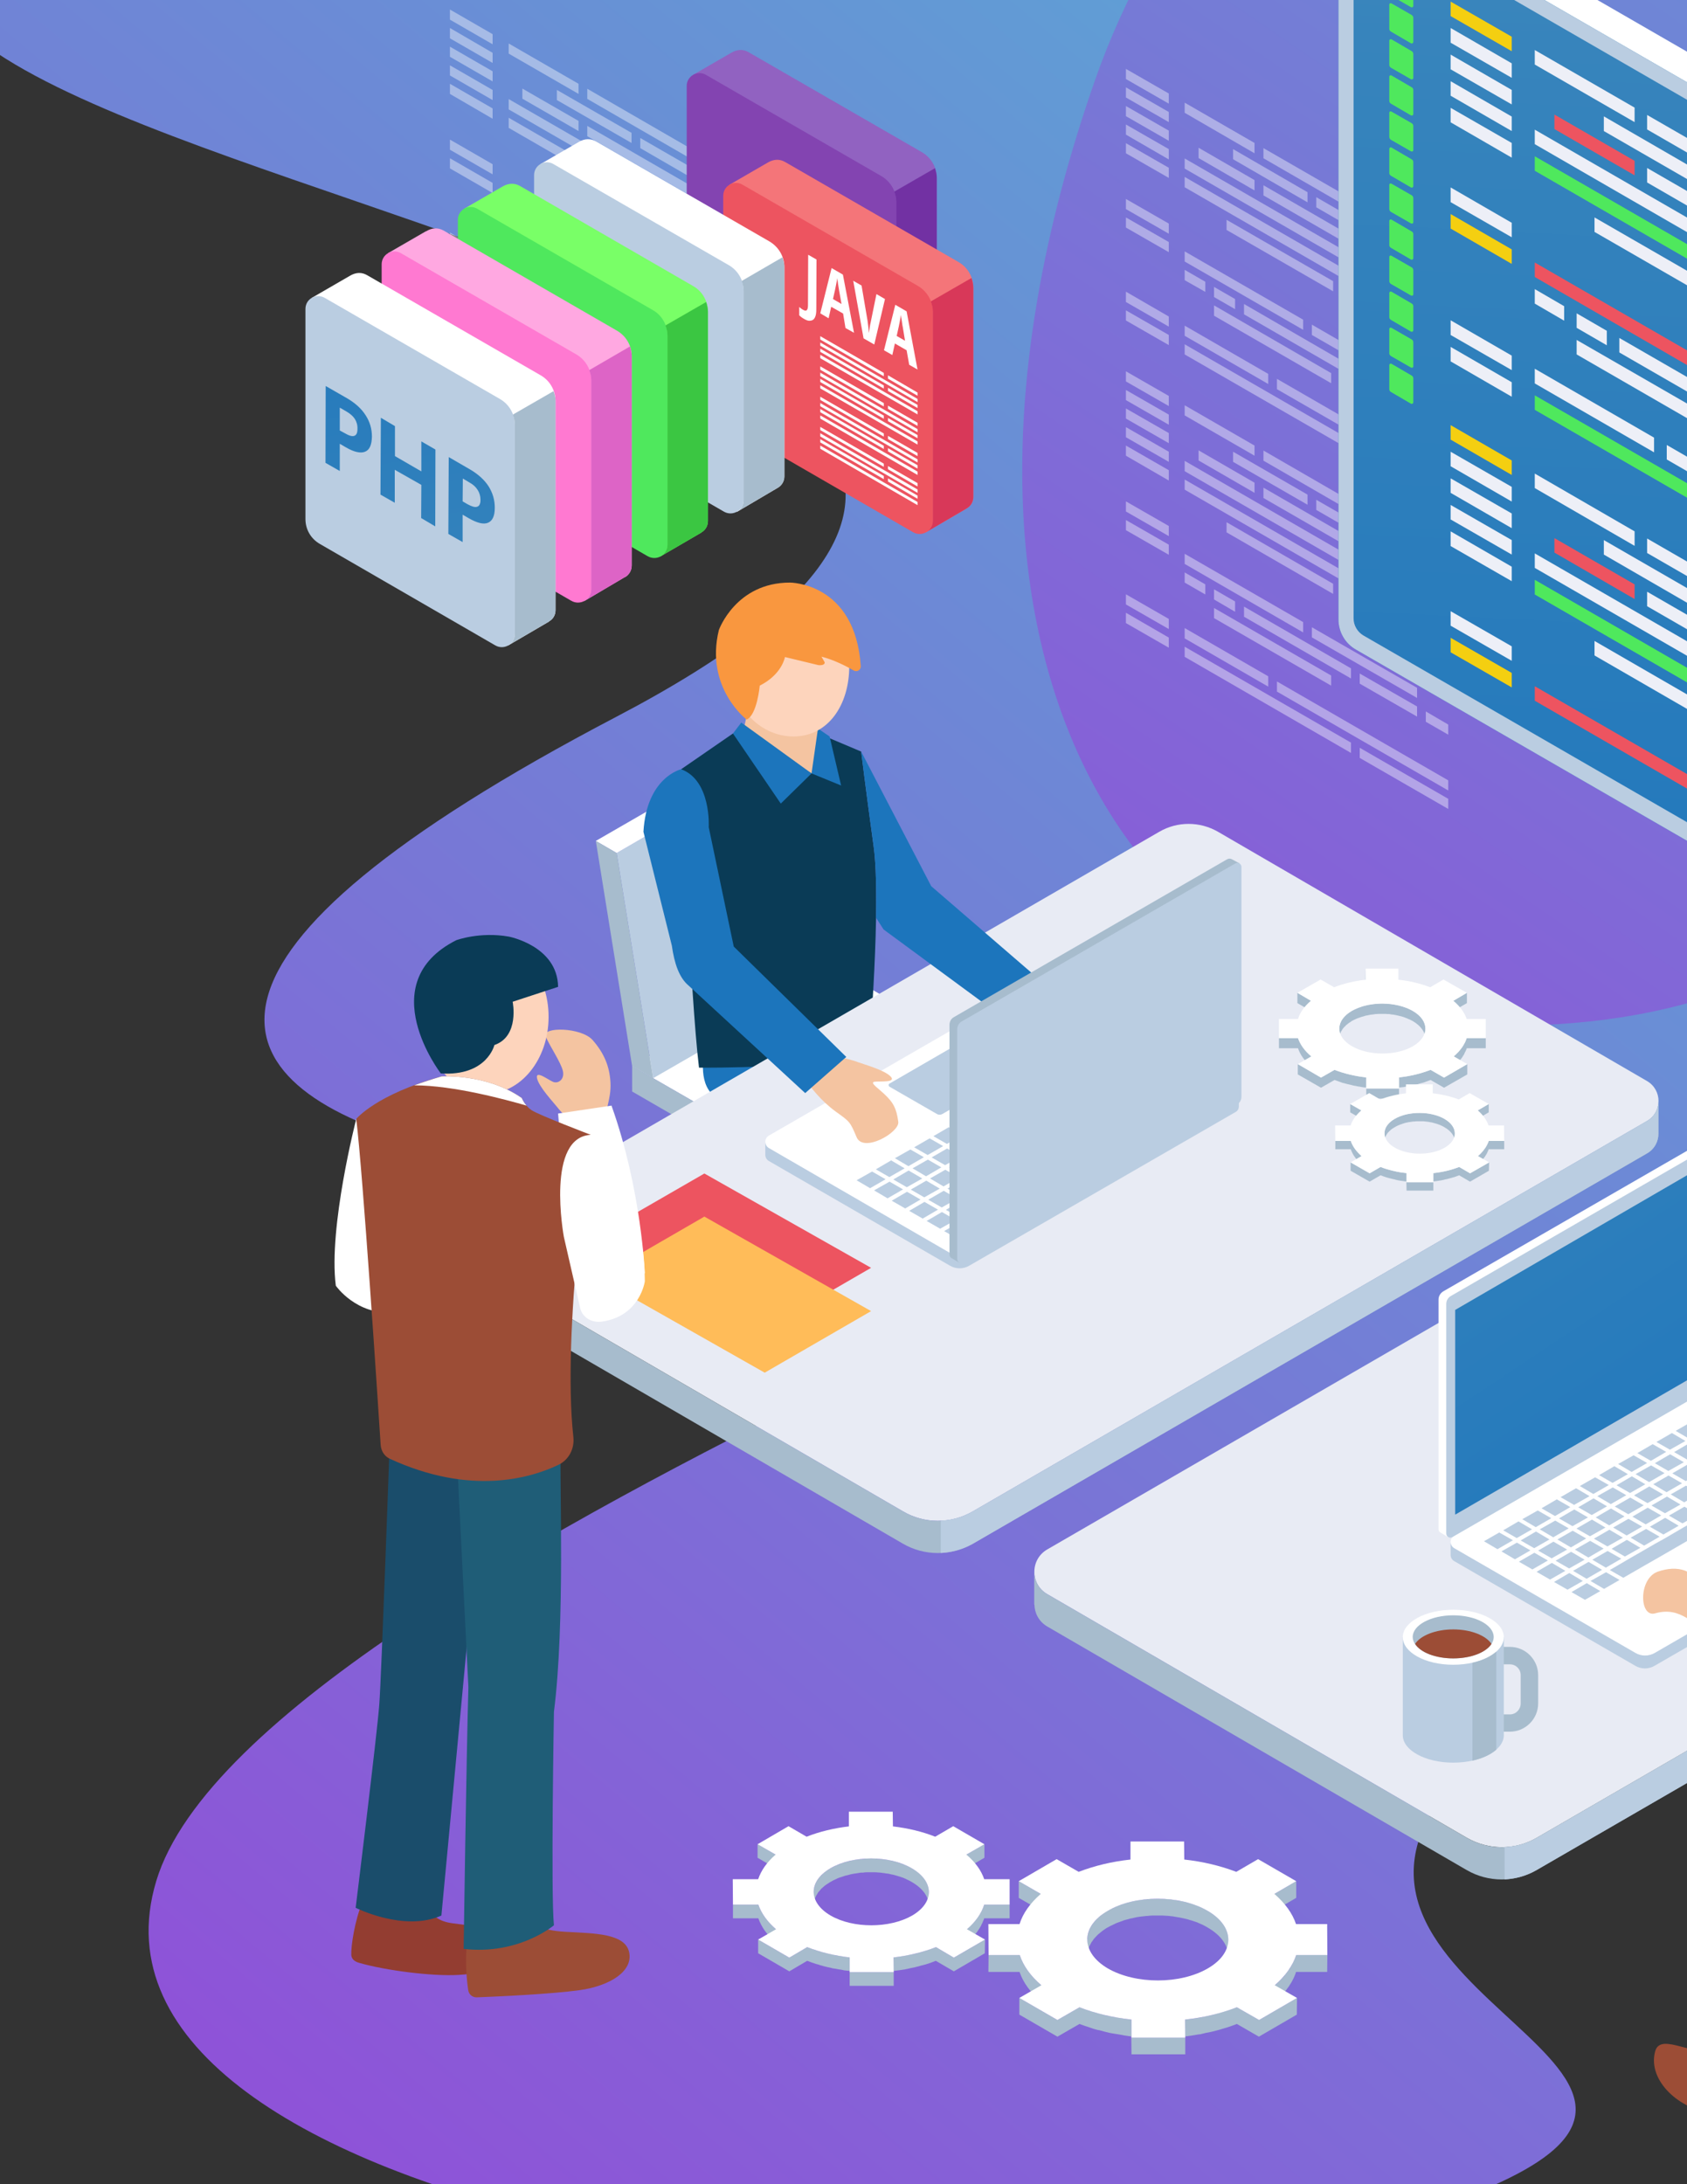 <?xml version="1.0" encoding="UTF-8"?>
<!DOCTYPE svg PUBLIC "-//W3C//DTD SVG 1.1//EN" "http://www.w3.org/Graphics/SVG/1.1/DTD/svg11.dtd">
<!-- Creator: CorelDRAW X8 -->
<svg xmlns="http://www.w3.org/2000/svg" xml:space="preserve" width="8.5in" height="11in" version="1.1" style="shape-rendering:geometricPrecision; text-rendering:geometricPrecision; image-rendering:optimizeQuality; fill-rule:evenodd; clip-rule:evenodd"
viewBox="0 0 8500 11000"
 xmlns:xlink="http://www.w3.org/1999/xlink">
 <rect x="0" y="0" width="8500" height="11000" fill="#333333" stroke="none"/>
 <defs>
  <style type="text/css">
   <![CDATA[
    .fil0 {fill:none;fill-rule:nonzero}
    .fil8 {fill:#0A3B56;fill-rule:nonzero}
    .fil22 {fill:#0F4462;fill-rule:nonzero}
    .fil25 {fill:#1A4D6B;fill-rule:nonzero}
    .fil7 {fill:#1C75BC;fill-rule:nonzero}
    .fil26 {fill:#1F5D77;fill-rule:nonzero}
    .fil21 {fill:#2A87C6;fill-rule:nonzero}
    .fil36 {fill:#3BC642;fill-rule:nonzero}
    .fil30 {fill:#4FE85D;fill-rule:nonzero}
    .fil32 {fill:#7231A3;fill-rule:nonzero}
    .fil35 {fill:#79FF67;fill-rule:nonzero}
    .fil13 {fill:#8344B1;fill-rule:nonzero}
    .fil31 {fill:#9162C1;fill-rule:nonzero}
    .fil19 {fill:#933D31;fill-rule:nonzero}
    .fil20 {fill:#9C4D36;fill-rule:nonzero}
    .fil6 {fill:#A7BCCD;fill-rule:nonzero}
    .fil4 {fill:#BACDE1;fill-rule:nonzero}
    .fil34 {fill:#D83859;fill-rule:nonzero}
    .fil39 {fill:#DD64C6;fill-rule:nonzero}
    .fil17 {fill:#DFBAB8;fill-rule:nonzero}
    .fil12 {fill:#E8EBF4;fill-rule:nonzero}
    .fil23 {fill:#ED5460;fill-rule:nonzero}
    .fil29 {fill:#EDEFF7;fill-rule:nonzero}
    .fil14 {fill:#EFCDC8;fill-rule:nonzero}
    .fil33 {fill:#F47579;fill-rule:nonzero}
    .fil9 {fill:#F4C4A1;fill-rule:nonzero}
    .fil28 {fill:#F4CF11;fill-rule:nonzero}
    .fil16 {fill:#F4DDD8;fill-rule:nonzero}
    .fil11 {fill:#F9973F;fill-rule:nonzero}
    .fil10 {fill:#FDD4BC;fill-rule:nonzero}
    .fil38 {fill:#FF79D1;fill-rule:nonzero}
    .fil37 {fill:#FFA8E1;fill-rule:nonzero}
    .fil24 {fill:#FFBC59;fill-rule:nonzero}
    .fil15 {fill:#FFFBEF;fill-rule:nonzero}
    .fil5 {fill:white;fill-rule:nonzero}
    .fil3 {fill:white;fill-rule:nonzero;fill-opacity:0.4}
    .fil1 {fill:url(#id0);fill-rule:nonzero}
    .fil18 {fill:url(#id1);fill-rule:nonzero}
    .fil41 {fill:url(#id2);fill-rule:nonzero}
    .fil27 {fill:url(#id3);fill-rule:nonzero}
    .fil42 {fill:url(#id4);fill-rule:nonzero}
    .fil40 {fill:url(#id5);fill-rule:nonzero}
    .fil2 {fill:url(#id6);fill-rule:nonzero}
   ]]>
  </style>
  <linearGradient id="id0" gradientUnits="userSpaceOnUse" x1="14061.5" y1="-3849.5" x2="711.992" y2="12092.2">
   <stop offset="0" style="stop-opacity:1; stop-color:#3DD6D3"/>
   <stop offset="1" style="stop-opacity:1; stop-color:#9548D8"/>
  </linearGradient>
  <linearGradient id="id1" gradientUnits="userSpaceOnUse" x1="8995.43" y1="8204.31" x2="6117.64" y2="3872.15">
   <stop offset="0" style="stop-opacity:1; stop-color:#1C75BC"/>
   <stop offset="0.71" style="stop-opacity:1; stop-color:#3784BC"/>
   <stop offset="1" style="stop-opacity:1; stop-color:#5293BC"/>
  </linearGradient>
  <linearGradient id="id2" gradientUnits="userSpaceOnUse" xlink:href="#id1" x1="1760.19" y1="961.406" x2="2389.1" y2="3972.57">
  </linearGradient>
  <linearGradient id="id3" gradientUnits="userSpaceOnUse" xlink:href="#id1" x1="9345.94" y1="6125.87" x2="9747.42" y2="-2091.09">
  </linearGradient>
  <linearGradient id="id4" gradientUnits="userSpaceOnUse" xlink:href="#id1" x1="2017.2" y1="797.476" x2="2694.03" y2="4037.96">
  </linearGradient>
  <linearGradient id="id5" gradientUnits="userSpaceOnUse" xlink:href="#id1" x1="1502.88" y1="942.398" x2="2179.7" y2="4182.78">
  </linearGradient>
  <linearGradient id="id6" gradientUnits="userSpaceOnUse" xlink:href="#id0" x1="16233.1" y1="-7432.15" x2="5707.55" y2="8043.79">
  </linearGradient>
 </defs>
 <g id="Layer_x0020_1">
  <g id="_624284200">
   <polygon class="fil0" points="-10753,-2984 15580,-2984 15580,12608 -10753,12608 "/>
   <path class="fil1" d="M-976 -2984c0,0 5123,369 1415,2123 -3708,1754 7288,2051 2668,4470 -4621,2419 1034,2549 2858,2286 1825,-262 -4677,1913 -5178,3579 -501,1666 4049,2368 6239,1710 2190,-658 -309,-1019 156,-2001 465,-983 1988,-2237 4145,-1279 1838,816 4105,769 2628,-1370 -1477,-2138 1625,-974 1625,-974l0 -8544c0,0 -16344,0 -16556,0z"/>
   <path class="fil2" d="M9690 -2984c-1781,546 -3573,1667 -4175,3394 -980,2809 120,4740 2064,4755 1944,14 2720,-1354 1931,-2179 -788,-826 -1659,848 -2357,351 -698,-497 15,-3150 3350,-2884 3335,265 3321,1496 2706,2124 -614,628 -146,1301 1170,1418 1023,90 1182,985 1201,1380l0 -8359c0,0 -2683,0 -5890,0z"/>
   <g>
    <g>
     <g>
      <polygon class="fil3" points="5673,347 5673,398 5889,522 5889,471 "/>
      <polygon class="fil3" points="5673,440 5673,491 5889,615 5889,564 "/>
      <polygon class="fil3" points="5673,534 5673,585 5889,709 5889,658 "/>
      <polygon class="fil3" points="7297,1615 7297,1564 5969,798 5969,849 "/>
      <polygon class="fil3" points="5673,627 5673,678 5889,803 5889,751 "/>
      <polygon class="fil3" points="5673,721 5673,772 5889,896 5889,845 "/>
      <polygon class="fil3" points="7297,1709 7297,1657 5969,891 5969,943 "/>
      <polygon class="fil3" points="5673,1002 5673,1053 5889,1177 5889,1126 "/>
      <polygon class="fil3" points="5673,1095 5673,1146 5889,1270 5889,1219 "/>
      <polygon class="fil3" points="5673,1469 5673,1521 5889,1645 5889,1594 "/>
      <polygon class="fil3" points="5673,1563 5673,1614 5889,1738 5889,1687 "/>
      <g>
       <polygon class="fil3" points="6807,2217 5969,1734 5969,1785 6807,2268 "/>
       <polygon class="fil3" points="6851,2242 6851,2294 7297,2551 7297,2500 "/>
      </g>
      <g>
       <polygon class="fil3" points="6390,1883 5969,1640 5969,1691 6390,1934 "/>
       <polygon class="fil3" points="6434,1908 6434,1960 7297,2457 7297,2406 "/>
      </g>
      <polygon class="fil3" points="7184,2060 7184,2111 7297,2177 7297,2125 "/>
      <polygon class="fil3" points="6566,1610 5969,1266 5969,1317 6566,1661 "/>
      <polygon class="fil3" points="6321,720 5969,517 5969,568 6321,772 "/>
      <g>
       <polygon class="fil3" points="6899,1053 6366,746 6366,797 6899,1105 "/>
      </g>
      <polygon class="fil3" points="6588,968 6213,751 6213,802 6588,1019 "/>
      <g>
       <polygon class="fil3" points="6982,1195 6632,993 6632,1044 6982,1246 "/>
       <polygon class="fil3" points="7026,1220 7026,1272 7297,1428 7297,1377 "/>
      </g>
      <polygon class="fil3" points="6039,744 6039,796 6321,959 6321,907 "/>
      <polygon class="fil3" points="7187,1407 6366,933 6366,984 7187,1458 "/>
      <polygon class="fil3" points="6717,1416 6180,1107 6180,1158 6717,1467 "/>
      <polygon class="fil3" points="7187,1687 6761,1442 6761,1493 7187,1738 "/>
      <g>
       <polygon class="fil3" points="7140,1941 6610,1635 6610,1687 7140,1992 "/>
      </g>
      <polygon class="fil3" points="6851,1868 6851,1919 7140,2086 7140,2034 "/>
      <polygon class="fil3" points="6073,1419 5969,1359 5969,1411 6073,1470 "/>
      <g>
       <polygon class="fil3" points="6268,1531 6268,1583 6807,1894 6807,1843 "/>
       <polygon class="fil3" points="6223,1506 6117,1445 6117,1496 6223,1557 "/>
      </g>
      <polygon class="fil3" points="6707,1879 6117,1538 6117,1590 6707,1930 "/>
     </g>
    </g>
    <g>
     <g>
      <polygon class="fil3" points="5673,1870 5673,1921 5889,2045 5889,1994 "/>
      <polygon class="fil3" points="5673,1964 5673,2015 5889,2139 5889,2088 "/>
      <polygon class="fil3" points="5673,2057 5673,2108 5889,2232 5889,2181 "/>
      <polygon class="fil3" points="7297,3139 7297,3087 5969,2321 5969,2373 "/>
      <polygon class="fil3" points="5673,2151 5673,2202 5889,2326 5889,2275 "/>
      <polygon class="fil3" points="5673,2244 5673,2295 5889,2420 5889,2368 "/>
      <polygon class="fil3" points="7297,3232 7297,3181 5969,2415 5969,2466 "/>
      <polygon class="fil3" points="5673,2525 5673,2576 5889,2700 5889,2649 "/>
      <polygon class="fil3" points="5673,2619 5673,2670 5889,2794 5889,2743 "/>
      <polygon class="fil3" points="5673,2993 5673,3044 5889,3168 5889,3117 "/>
      <polygon class="fil3" points="5673,3086 5673,3138 5889,3262 5889,3211 "/>
      <g>
       <polygon class="fil3" points="6807,3740 5969,3257 5969,3308 6807,3792 "/>
       <polygon class="fil3" points="6851,3766 6851,3817 7297,4074 7297,4023 "/>
      </g>
      <g>
       <polygon class="fil3" points="6390,3406 5969,3163 5969,3215 6390,3458 "/>
       <polygon class="fil3" points="6434,3432 6434,3483 7297,3981 7297,3930 "/>
      </g>
      <polygon class="fil3" points="7184,3583 7184,3635 7297,3700 7297,3649 "/>
      <polygon class="fil3" points="6566,3133 5969,2789 5969,2840 6566,3185 "/>
      <polygon class="fil3" points="6321,2244 5969,2041 5969,2092 6321,2295 "/>
      <g>
       <polygon class="fil3" points="6899,2577 6366,2269 6366,2320 6899,2628 "/>
      </g>
      <polygon class="fil3" points="6588,2491 6213,2275 6213,2326 6588,2542 "/>
      <g>
       <polygon class="fil3" points="6982,2718 6632,2517 6632,2568 6982,2770 "/>
       <polygon class="fil3" points="7026,2744 7026,2795 7297,2951 7297,2900 "/>
      </g>
      <polygon class="fil3" points="6039,2268 6039,2319 6321,2482 6321,2431 "/>
      <polygon class="fil3" points="7187,2930 6366,2456 6366,2508 7187,2981 "/>
      <polygon class="fil3" points="6717,2940 6180,2630 6180,2681 6717,2991 "/>
      <polygon class="fil3" points="7187,3211 6761,2965 6761,3016 7187,3262 "/>
      <g>
       <polygon class="fil3" points="7140,3464 6610,3159 6610,3210 7140,3515 "/>
      </g>
      <polygon class="fil3" points="6851,3392 6851,3443 7140,3609 7140,3558 "/>
      <polygon class="fil3" points="6073,2943 5969,2883 5969,2934 6073,2994 "/>
      <g>
       <polygon class="fil3" points="6268,3055 6268,3106 6807,3417 6807,3366 "/>
       <polygon class="fil3" points="6223,3029 6117,2968 6117,3019 6223,3081 "/>
      </g>
      <polygon class="fil3" points="6707,3402 6117,3062 6117,3113 6707,3453 "/>
     </g>
    </g>
    <g>
     <g>
      <polygon class="fil4" points="4038,5860 4975,5318 4975,5450 4038,5990 "/>
      <polygon class="fil5" points="4123,4828 4975,5318 4038,5860 3185,5369 "/>
      <polygon class="fil6" points="3185,5369 4038,5860 4038,5990 3185,5497 "/>
     </g>
     <g>
      <polygon class="fil4" points="3107,4296 4044,3754 4228,4890 3291,5430 "/>
      <polygon class="fil5" points="3940,3694 4044,3754 3107,4296 3002,4235 "/>
      <polygon class="fil6" points="3002,4235 3107,4296 3291,5430 3185,5369 "/>
     </g>
    </g>
    <path class="fil7" d="M3548 5309l68 -114 244 94c0,0 -139,299 -244,242 -105,-57 -68,-222 -68,-222z"/>
    <path class="fil8" d="M3693 3694l466 15 180 76c0,0 24,196 63,479 39,283 -23,1031 -23,1031 -176,88 -857,82 -857,82 -44,-358 -90,-1503 -90,-1503l261 -180z"/>
    <path class="fil8" d="M4040 3705l163 139c70,411 63,1215 57,1556 -60,10 -127,16 -196,20 -16,-854 -299,-1666 -320,-1725l296 10z"/>
    <polygon class="fil7" points="4089,3895 4238,3956 4180,3709 4102,3656 "/>
    <polygon class="fil9" points="3766,3587 4125,3643 4089,3895 3743,3692 "/>
    <path class="fil10" d="M3680 3355c0,195 142,354 318,354 175,0 281,-159 281,-354 0,-196 -106,-354 -281,-354 -176,0 -318,158 -318,354z"/>
    <polygon class="fil7" points="3735,3639 4089,3895 3934,4047 3693,3694 "/>
    <path class="fil11" d="M3622 3173c0,0 85,-239 358,-239 0,0 329,-1 357,421 1,19 -19,31 -35,22 -38,-22 -100,-54 -163,-70l16 28c0,0 5,17 -30,15l-170 -41c0,0 -14,87 -127,144 0,0 -13,147 -66,171 0,0 -211,-160 -140,-451z"/>
    <g>
     <path class="fil12" d="M11140 7088l-2162 -1255c-92,-53 -205,-53 -296,0l-3405 1970c-87,50 -87,175 -1,225l2114 1227c109,63 243,64 352,1l3397 -1966c78,-45 78,-157 1,-202z"/>
     <path class="fil6" d="M11139 7290l-3397 1966c-109,63 -243,62 -352,-1l-2114 -1227c-43,-25 -64,-68 -65,-112l0 162c0,0 0,0 0,1l0 2 1 0c1,43 22,85 64,110l2114 1227c109,63 243,63 352,0l3397 -1965c40,-23 59,-62 59,-102l0 0 0 -161c0,39 -20,78 -59,100z"/>
     <path class="fil4" d="M11139 7290l-3397 1966c-50,29 -105,43 -161,46l0 163c56,-3 111,-18 161,-47l3397 -1965c40,-23 59,-62 59,-102l0 0 0 -161c0,39 -20,78 -59,100z"/>
    </g>
    <g>
     <polygon class="fil13" points="8563,6499 9535,7050 10155,6691 9182,6140 "/>
     <g>
      <polygon class="fil14" points="9345,7036 9345,7058 8372,6501 8372,6486 "/>
      <polygon class="fil15" points="8372,6486 9345,7036 9964,6678 8992,6127 "/>
      <polygon class="fil16" points="9345,7036 9345,7058 9964,6700 9964,6678 "/>
     </g>
     <polygon class="fil17" points="8999,6186 8624,6402 8641,6411 9015,6195 "/>
     <polygon class="fil17" points="9038,6208 8663,6424 8680,6433 9054,6217 "/>
     <polygon class="fil17" points="9128,6259 8613,6557 8629,6566 9145,6269 "/>
     <polygon class="fil17" points="9164,6280 8648,6577 8665,6586 9180,6289 "/>
     <polygon class="fil17" points="9200,6300 8684,6597 8700,6607 9216,6309 "/>
     <polygon class="fil17" points="9235,6320 8720,6618 8736,6627 9252,6329 "/>
     <polygon class="fil17" points="9271,6340 8755,6638 8772,6647 9287,6350 "/>
     <polygon class="fil17" points="9307,6361 8791,6658 8808,6667 9323,6370 "/>
     <polygon class="fil17" points="9342,6381 8827,6678 8843,6688 9359,6390 "/>
     <polygon class="fil17" points="9378,6401 8862,6699 8879,6708 9394,6410 "/>
     <polygon class="fil17" points="9414,6421 8898,6719 8915,6728 9430,6431 "/>
     <polygon class="fil17" points="9449,6442 8934,6739 8950,6748 9466,6451 "/>
     <polygon class="fil17" points="9485,6462 8970,6759 8986,6769 9501,6471 "/>
     <polygon class="fil17" points="9521,6482 9005,6780 9022,6789 9537,6491 "/>
     <polygon class="fil17" points="9556,6502 9041,6800 9057,6809 9573,6512 "/>
     <polygon class="fil17" points="9592,6523 9077,6820 9093,6829 9608,6532 "/>
     <polygon class="fil17" points="9628,6543 9112,6840 9129,6850 9644,6552 "/>
    </g>
    <g>
     <g>
      <path class="fil5" d="M9679 7494l-926 -535c-25,-15 -57,-15 -83,0l-1343 775c-24,14 -24,49 0,63l912 527c30,18 68,18 98,1l1342 -775c21,-12 21,-44 0,-56z"/>
      <path class="fil4" d="M9679 7550l-1342 775c-30,17 -68,17 -98,-1l-912 -527c-12,-7 -18,-19 -18,-31l0 64c0,0 0,0 0,0l0 1 0 0c0,12 6,24 18,31l912 527c30,18 68,18 98,0l1342 -774c11,-6 16,-17 16,-29l0 0 0 -64c0,11 -5,22 -16,28z"/>
     </g>
     <g>
      <path class="fil5" d="M7271 6504l1376 -793c8,-5 18,-5 27,1l0 0 35 19 -27 38 -11 12 0 1098c0,16 -8,30 -22,39l-1307 754 -2 11 -42 59 -39 -23c0,0 -1,0 -1,0l0 -1 0 0c-6,-3 -10,-9 -10,-17l0 -1156c0,-17 9,-32 23,-41z"/>
      <path class="fil4" d="M7310 6527l1379 -796c14,-8 31,2 31,18l0 1157c0,17 -9,31 -23,39l-1379 796c-14,8 -31,-2 -31,-18l0 -1156c0,-17 9,-32 23,-40z"/>
     </g>
     <polygon class="fil18" points="7332,6597 8686,5811 8686,6844 7332,7628 "/>
     <g>
      <polygon class="fil4" points="8782,7090 8714,7051 8636,7095 8704,7135 "/>
      <polygon class="fil4" points="8685,7146 8617,7106 8540,7151 8608,7190 "/>
      <polygon class="fil4" points="8589,7201 8520,7162 8443,7206 8511,7246 "/>
      <polygon class="fil4" points="8492,7257 8424,7217 8346,7262 8414,7301 "/>
      <polygon class="fil4" points="8395,7312 8327,7273 8250,7318 8318,7357 "/>
      <polygon class="fil4" points="8299,7368 8231,7329 8153,7373 8221,7413 "/>
      <polygon class="fil4" points="8202,7424 8134,7384 8057,7429 8125,7468 "/>
      <polygon class="fil4" points="8106,7479 8037,7440 7960,7484 8028,7524 "/>
      <polygon class="fil4" points="8009,7535 7941,7495 7863,7540 7931,7579 "/>
      <polygon class="fil4" points="7912,7590 7844,7551 7767,7596 7835,7635 "/>
      <polygon class="fil4" points="7816,7646 7748,7607 7670,7651 7738,7691 "/>
      <polygon class="fil4" points="7719,7702 7651,7662 7574,7707 7642,7746 "/>
      <polygon class="fil4" points="7554,7718 7477,7762 7545,7802 7623,7757 "/>
      <polygon class="fil4" points="8792,7186 8870,7141 8802,7102 8724,7146 "/>
      <polygon class="fil4" points="8628,7202 8696,7241 8773,7197 8705,7157 "/>
      <polygon class="fil4" points="8531,7257 8599,7297 8677,7252 8609,7213 "/>
      <polygon class="fil4" points="8435,7313 8503,7352 8580,7308 8512,7268 "/>
      <polygon class="fil4" points="8338,7369 8406,7408 8484,7364 8415,7324 "/>
      <polygon class="fil4" points="8241,7424 8309,7464 8387,7419 8319,7380 "/>
      <polygon class="fil4" points="8145,7480 8213,7519 8290,7475 8222,7435 "/>
      <polygon class="fil4" points="8048,7535 8116,7575 8194,7530 8126,7491 "/>
      <polygon class="fil4" points="7952,7591 8020,7630 8097,7586 8029,7546 "/>
      <polygon class="fil4" points="7855,7647 7923,7686 8001,7642 7932,7602 "/>
      <polygon class="fil4" points="7758,7702 7826,7742 7904,7697 7836,7658 "/>
      <polygon class="fil4" points="7662,7758 7730,7797 7807,7753 7739,7713 "/>
      <polygon class="fil4" points="7643,7769 7565,7813 7633,7853 7711,7808 "/>
      <polygon class="fil4" points="8880,7237 8958,7192 8890,7153 8813,7197 "/>
      <polygon class="fil4" points="8716,7253 8784,7292 8862,7248 8793,7208 "/>
      <polygon class="fil4" points="8765,7303 8697,7264 8619,7309 8687,7348 "/>
      <polygon class="fil4" points="8523,7364 8591,7404 8668,7359 8600,7319 "/>
      <polygon class="fil4" points="8426,7420 8494,7459 8572,7415 8504,7375 "/>
      <polygon class="fil4" points="8330,7475 8397,7515 8475,7470 8407,7431 "/>
      <polygon class="fil4" points="8233,7531 8301,7570 8379,7526 8310,7486 "/>
      <polygon class="fil4" points="8136,7587 8204,7626 8282,7581 8214,7542 "/>
      <polygon class="fil4" points="8040,7642 8108,7682 8185,7637 8117,7597 "/>
      <polygon class="fil4" points="7943,7698 8011,7737 8089,7693 8021,7653 "/>
      <polygon class="fil4" points="7847,7753 7915,7793 7992,7748 7924,7709 "/>
      <polygon class="fil4" points="7896,7804 7827,7764 7750,7809 7818,7848 "/>
      <polygon class="fil4" points="7731,7820 7653,7865 7721,7904 7799,7859 "/>
      <polygon class="fil4" points="8969,7288 9046,7243 8978,7204 8901,7248 "/>
      <polygon class="fil4" points="8950,7299 8882,7259 8804,7304 8872,7343 "/>
      <polygon class="fil4" points="8853,7354 8785,7315 8708,7360 8775,7399 "/>
      <polygon class="fil4" points="8756,7410 8688,7371 8611,7415 8679,7455 "/>
      <polygon class="fil4" points="8660,7466 8592,7426 8514,7471 8582,7510 "/>
      <polygon class="fil4" points="8563,7521 8495,7482 8418,7526 8486,7566 "/>
      <polygon class="fil4" points="8467,7577 8399,7537 8321,7582 8389,7621 "/>
      <polygon class="fil4" points="8370,7632 8302,7593 8225,7638 8292,7677 "/>
      <polygon class="fil4" points="8274,7688 8205,7649 8128,7693 8196,7733 "/>
      <polygon class="fil4" points="8177,7744 8109,7704 8031,7749 8099,7788 "/>
      <polygon class="fil4" points="8080,7799 8012,7760 7935,7804 8003,7844 "/>
      <polygon class="fil4" points="7984,7855 7916,7815 7838,7860 7906,7899 "/>
      <polygon class="fil4" points="7819,7871 7742,7916 7810,7955 7887,7911 "/>
      <polygon class="fil4" points="9057,7339 9134,7294 9066,7255 8989,7299 "/>
      <polygon class="fil4" points="9038,7350 8970,7310 8892,7355 8960,7394 "/>
      <polygon class="fil4" points="8941,7406 8873,7366 8796,7411 8864,7450 "/>
      <polygon class="fil4" points="8845,7461 8777,7422 8699,7466 8767,7506 "/>
      <polygon class="fil4" points="8748,7517 8680,7477 8602,7522 8670,7561 "/>
      <polygon class="fil4" points="8651,7572 8583,7533 8506,7577 8574,7617 "/>
      <polygon class="fil4" points="8555,7628 8487,7588 8409,7633 8477,7672 "/>
      <polygon class="fil4" points="8458,7684 8390,7644 8313,7689 8381,7728 "/>
      <polygon class="fil4" points="8362,7739 8294,7700 8216,7744 8284,7784 "/>
      <polygon class="fil4" points="8265,7795 8197,7755 8120,7800 8187,7839 "/>
      <polygon class="fil4" points="8169,7850 8100,7811 8023,7855 8091,7895 "/>
      <polygon class="fil4" points="8072,7906 8004,7866 7926,7911 7994,7951 "/>
      <polygon class="fil4" points="7907,7922 7830,7967 7898,8006 7975,7962 "/>
      <polygon class="fil4" points="9154,7306 9077,7351 9145,7390 9223,7345 "/>
      <polygon class="fil4" points="8980,7406 9048,7446 9126,7401 9058,7361 "/>
      <polygon class="fil4" points="8884,7462 8952,7501 9029,7457 8961,7417 "/>
      <polygon class="fil4" points="8787,7517 8855,7557 8933,7512 8865,7473 "/>
      <polygon class="fil4" points="8691,7573 8759,7612 8836,7568 8768,7528 "/>
      <polygon class="fil4" points="8594,7629 8662,7668 8740,7623 8671,7584 "/>
      <polygon class="fil4" points="8575,7639 8478,7695 8478,7695 8459,7706 8382,7751 8382,7751 8342,7773 8285,7806 8285,7806 8224,7841 8111,7907 8179,7946 8297,7878 8353,7846 8353,7846 8412,7812 8450,7790 8450,7790 8526,7746 8546,7735 8546,7735 8643,7679 "/>
      <polygon class="fil4" points="8014,7962 8082,8002 8160,7957 8092,7918 "/>
      <polygon class="fil4" points="7918,8018 7986,8057 8063,8013 7995,7973 "/>
     </g>
     <path class="fil4" d="M9124 7769l-243 -140c-6,-4 -14,-4 -21,0l-337 194c-6,4 -6,13 0,16l240 138c7,5 17,5 24,0l337 -194c5,-3 5,-11 0,-14z"/>
    </g>
    <g>
     <g>
      <polygon class="fil6" points="5696,9365 5696,9274 5695,9358 5696,9449 "/>
      <polygon class="fil6" points="6531,9474 6421,9538 6421,9622 6531,9558 "/>
      <polygon class="fil6" points="5244,9538 5133,9474 5133,9558 5244,9622 "/>
      <path class="fil6" d="M5480 9830c1,-3 2,-6 3,-9 1,-4 1,-8 3,-11 1,-3 2,-6 3,-9 2,-3 4,-7 6,-11 1,-2 3,-5 4,-8 3,-4 6,-8 9,-12 1,-3 3,-5 5,-7 5,-6 10,-11 15,-16 2,-2 4,-4 6,-6 4,-3 8,-6 11,-9 4,-3 7,-6 10,-8 4,-3 9,-6 13,-9 4,-3 9,-6 13,-8 11,-6 22,-12 34,-17 3,-2 7,-3 10,-5 9,-3 19,-7 28,-10 3,-1 7,-3 10,-4 6,-2 12,-3 19,-5 4,-1 9,-3 14,-4 6,-1 13,-2 19,-4 5,-1 9,-2 14,-3 13,-2 26,-4 40,-5 4,-1 8,-1 13,-1 8,-1 16,-2 24,-2 5,0 10,0 15,0 6,0 13,0 19,0 6,0 11,0 17,0 6,0 12,1 18,1 5,0 11,1 16,1 6,1 12,2 18,2 5,1 11,2 16,3 6,1 12,2 19,3 5,1 9,2 14,3 8,2 15,3 22,5 4,1 9,2 13,4 13,3 25,8 38,12 6,3 12,5 18,8 3,1 6,3 9,4 9,4 18,9 26,14 70,40 105,93 105,146l0 -84c0,-53 -35,-106 -105,-146 -8,-5 -17,-10 -26,-14 -3,-1 -6,-3 -9,-4 -5,-2 -11,-5 -16,-7 -1,0 -1,0 -2,-1 -12,-4 -25,-9 -38,-13 -1,0 -2,0 -3,-1 -3,0 -6,-1 -9,-2 -8,-2 -15,-4 -22,-5 -2,-1 -4,-1 -6,-2 -3,0 -6,-1 -9,-1 -6,-1 -13,-2 -19,-3 -3,-1 -5,-1 -8,-2 -2,0 -5,0 -8,-1 -6,0 -12,-1 -18,-2 -2,0 -5,0 -8,-1 -3,0 -5,0 -8,0 -6,0 -12,-1 -18,-1 -3,0 -6,0 -9,-1 -2,0 -5,1 -7,1 -7,-1 -13,-1 -20,0 -3,0 -6,0 -9,0 -2,0 -4,0 -6,0 -8,0 -16,1 -24,2 -3,0 -7,0 -10,0 -1,0 -2,1 -3,1 -13,1 -27,3 -40,5 -1,0 -2,0 -2,1 -4,0 -8,1 -12,2 -6,1 -13,3 -19,4 -5,1 -10,3 -14,4 -6,2 -12,3 -19,5 -1,1 -2,1 -3,1 -3,1 -5,2 -7,3 -9,3 -19,6 -28,10 -3,2 -6,3 -10,5 -11,5 -23,10 -33,17 -2,0 -3,1 -5,2 -3,2 -6,4 -9,6 -4,3 -9,6 -13,9 -3,2 -6,5 -9,8 -4,3 -8,6 -11,9 -1,0 -2,1 -3,1 -1,2 -2,3 -3,4 -6,6 -11,11 -15,17 -1,1 -3,2 -4,3 -1,1 -1,3 -2,4 -3,4 -6,8 -8,12 -2,2 -3,4 -4,5 0,1 -1,2 -1,3 -2,4 -4,7 -5,11 -1,2 -3,4 -3,7 -1,0 -1,1 -1,2 -1,3 -2,7 -3,10 -1,3 -2,5 -2,8 0,0 0,1 0,1 -1,4 -1,8 -2,12 0,2 0,5 0,7 -1,1 -1,2 -1,3l0 84c0,-3 1,-7 1,-10 0,-4 1,-8 1,-11z"/>
      <path class="fil6" d="M6531 9846c-2,6 -4,11 -6,16 -1,3 -3,6 -4,10 -2,3 -3,6 -5,9 -1,4 -3,7 -5,11 -2,3 -3,6 -5,9 -2,4 -5,8 -7,12 -2,3 -4,5 -6,8 -3,4 -6,8 -9,12 -2,3 -4,5 -6,8 -5,7 -11,14 -18,22 -1,1 -2,1 -3,2 -6,7 -12,13 -18,19 -5,4 -10,9 -16,14l0 84c5,-4 9,-8 13,-12 1,0 2,-1 3,-2 6,-6 12,-12 18,-18 1,-1 2,-2 3,-3 6,-7 12,-15 18,-22 1,-1 1,-1 2,-2 1,-2 3,-4 4,-6 3,-4 6,-8 9,-12 2,-2 4,-5 5,-8 3,-4 5,-8 8,-12 0,-1 1,-2 2,-4 1,-2 2,-3 3,-5 2,-4 3,-7 5,-10 2,-4 3,-7 5,-10 1,-3 2,-7 4,-10 0,-2 1,-3 2,-5 1,-3 2,-7 3,-10l157 0 1 -85 -157 0z"/>
      <path class="fil6" d="M5247 10082l0 -84c-55,-47 -91,-98 -109,-152l-157 0 -1 85 157 0c18,53 55,104 110,151z"/>
      <path class="fil6" d="M6232 10109c-18,7 -38,14 -58,20 -10,3 -22,6 -33,9 -10,3 -20,6 -31,9 -11,3 -23,5 -34,7 -11,3 -22,5 -32,7 -24,4 -48,8 -73,10l0 85c25,-3 49,-7 72,-11 1,0 3,0 4,0 10,-2 19,-5 29,-7 11,-2 23,-4 34,-7 10,-2 21,-6 31,-8 11,-4 22,-6 33,-10 1,0 3,0 4,-1 18,-6 37,-12 54,-19l111 64 191 -111 1 -84 -191 111 -112 -64z"/>
      <path class="fil6" d="M5701 10171c-17,-1 -34,-4 -51,-7 -12,-2 -24,-4 -36,-6 -10,-2 -21,-4 -31,-6 -14,-3 -28,-7 -42,-11 -11,-3 -22,-5 -33,-9 -4,-1 -9,-3 -14,-4 -19,-6 -37,-12 -55,-19 0,0 0,0 0,0l-111 64 -192 -111 0 84 192 111 111 -64c18,7 36,13 55,19 5,2 9,3 14,5 5,1 10,3 14,4 6,2 13,3 19,4 14,4 28,8 42,11 4,1 9,2 13,3 6,1 12,2 18,3 12,2 24,4 36,6 5,1 11,2 16,3 11,2 23,3 34,5 0,0 0,0 0,0l1 90 271 0 0 -84 -271 0 0 -91z"/>
     </g>
     <g>
      <path class="fil5" d="M6344 10173l-112 -64c-80,31 -169,52 -261,62l1 91 -271 0 0 -91c-92,-10 -182,-31 -262,-62l-111 64 -192 -111 111 -64c-55,-47 -91,-98 -109,-152l-157 0 -1 -156 157 0c17,-54 53,-105 107,-152l-111 -64 191 -111 111 64c80,-31 169,-52 261,-62l0 -91 270 0 1 91c92,10 181,31 262,62l110 -64 192 111 -110 64c54,47 91,98 109,152l157 0 1 156 -157 0c-18,54 -54,105 -108,152l112 64 -191 111zm-761 -259l0 0c140,80 364,80 503,-1 138,-80 137,-210 -2,-290 -139,-81 -364,-81 -502,0 -139,80 -138,210 1,291z"/>
     </g>
    </g>
    <g>
     <g>
      <polygon class="fil6" points="4277,9198 4277,9124 4277,9193 4277,9267 "/>
      <polygon class="fil6" points="4960,9288 4869,9340 4869,9409 4960,9356 "/>
      <polygon class="fil6" points="3908,9340 3817,9288 3817,9356 3908,9409 "/>
      <path class="fil6" d="M4101 9578c1,-2 1,-5 2,-7 1,-3 1,-6 3,-9 0,-2 1,-5 3,-7 1,-3 2,-6 4,-9 1,-2 2,-4 4,-6 2,-4 4,-7 6,-11 2,-1 4,-3 5,-5 4,-5 8,-9 12,-14 2,-1 4,-3 5,-4 3,-3 6,-5 9,-8 3,-2 5,-4 8,-6 4,-2 7,-5 11,-7 3,-2 7,-5 11,-7 8,-5 18,-10 27,-14 3,-1 6,-2 8,-4 8,-3 15,-6 23,-8 3,-1 6,-2 9,-3 4,-2 9,-3 14,-4 4,-1 8,-2 12,-3 5,-2 11,-3 16,-4 4,-1 7,-1 11,-2 11,-2 22,-3 33,-5 3,0 7,0 10,0 7,-1 13,-2 20,-2 4,0 8,0 12,0 6,0 11,0 16,0 5,0 9,0 14,0 5,0 9,1 14,1 5,0 9,1 14,1 5,1 9,1 14,2 5,0 9,1 13,2 5,0 11,1 16,2 4,1 8,2 12,3 6,1 12,2 18,4 3,1 6,2 10,3 10,3 21,6 31,10 5,2 10,4 14,6 3,2 5,3 8,4 7,3 14,7 21,11 57,33 86,76 86,119l0 -68c0,-44 -28,-87 -86,-120 -6,-4 -14,-8 -21,-11 -2,-1 -5,-2 -7,-3 -5,-2 -9,-4 -13,-6 -1,0 -2,0 -2,0 -10,-4 -21,-8 -31,-11 -1,0 -2,-1 -3,-1 -2,-1 -5,-1 -7,-2 -6,-1 -12,-3 -18,-4 -2,0 -3,-1 -5,-1 -2,-1 -5,-1 -7,-2 -5,-1 -10,-1 -16,-2 -2,-1 -4,-1 -6,-1 -2,-1 -4,-1 -7,-1 -4,-1 -9,-1 -14,-2 -2,0 -5,0 -7,0 -2,-1 -4,-1 -6,-1 -5,0 -10,0 -15,-1 -3,0 -5,0 -8,0 -2,0 -3,0 -5,0 -6,0 -11,0 -16,0 -3,0 -6,0 -8,0 -2,0 -3,0 -5,0 -7,1 -13,1 -20,2 -2,0 -5,0 -7,0 -1,0 -2,1 -3,1 -11,1 -22,2 -33,4 0,0 -1,0 -2,0 -3,1 -6,2 -9,2 -5,2 -11,3 -16,4 -4,1 -7,2 -11,3 -5,1 -10,3 -15,4 -1,1 -2,1 -3,1 -2,1 -4,1 -6,2 -7,3 -15,6 -22,9 -3,1 -6,2 -9,3 -9,5 -18,9 -27,14 -1,1 -2,2 -4,2 -2,2 -5,4 -7,5 -4,2 -7,5 -11,7 -2,2 -5,4 -8,7 -3,2 -6,4 -9,7 0,0 -1,1 -1,1 -1,1 -2,3 -3,4 -5,4 -9,8 -13,13 0,1 -2,2 -2,3 -1,1 -2,2 -2,3 -3,3 -5,6 -7,10 -1,1 -2,3 -3,4 0,1 -1,2 -1,2 -2,3 -3,6 -4,9 -1,2 -2,4 -3,6 0,0 0,1 0,1 -1,3 -2,6 -3,9 0,2 -1,4 -1,6 -1,0 -1,1 -1,2 0,3 0,6 -1,9 0,2 0,4 0,6 0,0 0,1 0,2l-1 69c0,-3 1,-6 1,-9 0,-3 1,-6 1,-9z"/>
      <path class="fil6" d="M4959 9592c-1,4 -3,8 -4,12 -1,3 -3,6 -4,9 -1,2 -2,5 -4,8 -1,2 -2,5 -4,8 -1,2 -3,5 -4,8 -2,3 -4,6 -6,9 -1,2 -3,5 -5,7 -2,3 -4,7 -7,10 -1,2 -3,4 -4,6 -5,6 -10,12 -16,18 0,1 -1,1 -2,2 -5,5 -10,10 -15,15 -4,4 -8,8 -12,12l-1 68c4,-3 7,-6 11,-9 1,-1 1,-1 2,-2 5,-5 10,-10 15,-15 1,-1 2,-2 2,-2 6,-6 11,-12 15,-18 1,-1 1,-1 2,-2 1,-1 2,-3 3,-4 3,-4 5,-7 7,-10 2,-2 3,-5 5,-7 2,-3 4,-7 6,-10 0,-1 1,-2 2,-3 1,-1 1,-3 2,-4 1,-3 3,-6 4,-9 2,-2 3,-5 4,-8 1,-2 2,-5 3,-8 1,-1 2,-2 2,-4 1,-2 2,-5 3,-8l128 0 0 -69 -128 0z"/>
      <path class="fil6" d="M3910 9784l0 -68c-44,-38 -74,-80 -89,-124l-128 0 0 69 128 0c15,43 44,85 89,123z"/>
      <path class="fil6" d="M4716 9806c-16,6 -32,12 -48,17 -9,3 -18,5 -27,8 -8,2 -17,4 -25,7 -10,2 -19,4 -29,6 -8,1 -17,3 -26,5 -19,3 -39,6 -59,9l0 68c20,-2 40,-5 59,-8 1,0 2,-1 3,-1 8,-1 16,-3 23,-5 10,-2 19,-3 28,-6 9,-2 17,-4 26,-7 9,-2 18,-5 27,-7 1,-1 2,-1 3,-1 15,-5 30,-10 44,-16l91 53 156 -91 1 -69 -157 91 -90 -53z"/>
      <path class="fil6" d="M4281 9858c-14,-2 -28,-4 -41,-6 -10,-2 -20,-4 -30,-5 -8,-2 -17,-4 -25,-6 -12,-2 -23,-5 -34,-8 -9,-2 -18,-5 -27,-7 -4,-2 -8,-3 -12,-4 -15,-5 -30,-10 -45,-16 0,0 0,0 0,0l-90 53 -157 -91 0 69 157 91 90 -53c15,6 30,11 45,16 4,1 8,2 12,3 4,2 8,3 12,4 4,1 10,2 14,4 12,3 23,6 35,8 4,1 7,2 11,3 5,1 9,1 14,2 10,2 20,4 30,5 4,1 8,2 13,3 9,1 18,2 28,3 0,0 0,0 0,0l0 75 222 0 0 -69 -222 0 0 -74z"/>
     </g>
     <g>
      <path class="fil5" d="M4806 9859l-90 -53c-66,26 -139,43 -214,52l1 74 -222 0 0 -74c-75,-9 -148,-26 -214,-52l-90 53 -157 -91 90 -52c-44,-38 -74,-80 -89,-124l-128 0 -1 -128 128 0c15,-44 44,-86 88,-124l-91 -52 156 -91 91 53c66,-26 138,-43 213,-52l0 -74 221 0 1 74c75,9 148,26 213,52l91 -53 157 91 -91 52c45,38 75,80 90,124l128 0 0 128 -128 0c-14,44 -43,86 -87,124l91 52 -157 91zm-621 -212l0 0c114,66 298,65 411,0 113,-66 112,-172 -2,-238 -113,-66 -297,-66 -410,0 -113,66 -112,172 1,238z"/>
     </g>
    </g>
    <path class="fil19" d="M9226 10088c136,2 92,-102 92,-102 202,-62 301,-27 301,-27 51,178 31,286 33,329 0,21 -15,34 -35,42 -109,40 -208,67 -411,48 -149,-15 -307,-153 -271,-295 22,-88 153,4 291,5z"/>
    <path class="fil7" d="M9284 8806c40,-51 109,-96 222,-66l1220 235 -46 314c0,0 -187,246 -514,152 -327,-93 -539,-246 -539,-246l41 864c0,0 -191,60 -361,-43 -29,-18 -55,-851 -64,-1065 -2,-59 5,-98 41,-145z"/>
    <path class="fil20" d="M8641 10338c141,2 95,-106 95,-106 210,-64 313,-28 313,-28 53,185 32,297 34,342 1,22 -16,35 -36,43 -113,42 -216,70 -427,50 -155,-15 -319,-159 -281,-306 23,-92 158,4 302,5z"/>
    <g>
     <polygon class="fil4" points="10026,9995 11073,9390 11073,9537 10026,10140 "/>
     <polygon class="fil5" points="10122,8843 11073,9390 10026,9995 9074,9447 "/>
     <polygon class="fil6" points="9074,9447 10026,9995 10026,10140 9074,9589 "/>
    </g>
    <path class="fil21" d="M8701 9007c42,-54 113,-100 231,-69l1266 245 -48 325c0,0 -194,255 -533,159 -339,-97 -560,-256 -560,-256l43 897c0,0 -199,62 -375,-45 -30,-18 -58,-883 -67,-1105 -2,-61 6,-102 43,-151z"/>
    <path class="fil10" d="M9703 7086c21,212 178,371 351,354 172,-17 295,-203 274,-416 -21,-213 -178,-371 -350,-354 -173,17 -296,203 -275,416z"/>
    <path class="fil9" d="M9446 7581c0,0 -75,18 -101,21 -26,2 -125,23 -165,11 -40,-13 35,-39 54,-53 18,-14 18,-49 -23,-61 -41,-12 -133,-6 -181,-13 -49,-7 48,-155 127,-168 80,-14 147,-5 217,29 68,33 105,90 136,101l-64 133z"/>
    <path class="fil22" d="M9437 7380l513 129 26 326 -606 -208c-12,-115 67,-247 67,-247z"/>
    <path class="fil22" d="M10702 7518c0,0 141,179 0,425 0,0 -100,137 -372,3l372 -428z"/>
    <path class="fil8" d="M10281 7309c0,0 -221,-15 -394,107 0,0 -13,36 -48,59 -34,23 -206,92 -206,92 0,0 76,1010 -12,1501 0,0 374,292 958,0 0,0 85,-1239 123,-1550 0,0 -98,-120 -421,-209z"/>
    <g>
     <polygon class="fil4" points="10379,8976 11425,8371 11073,9391 10026,9995 "/>
     <polygon class="fil5" points="11310,8304 11425,8371 10379,8976 10262,8908 "/>
     <polygon class="fil6" points="10262,8908 10379,8976 10026,9995 9908,9927 "/>
    </g>
    <path class="fil9" d="M8756 8028c0,0 -57,-57 -79,-74 -22,-16 -98,-89 -142,-98 -43,-10 31,65 40,88 9,24 -44,-18 -85,-34 -41,-15 -87,-12 -137,5 -99,35 -94,234 -13,210 133,-38 193,67 273,90 55,15 78,14 112,20l31 -207z"/>
    <path class="fil22" d="M9633 7567l-433 574 -450 -133c0,0 -96,122 -65,251l600 233 488 -537c0,0 163,-340 -140,-388z"/>
    <path class="fil22" d="M9884 6495c0,0 -33,80 126,101 159,22 356,101 408,269 33,108 -5,223 -59,317 -19,32 -39,64 -63,92 0,0 -107,28 -235,-41 0,0 -79,-52 -127,-154 0,0 -94,40 -124,-39 -22,-58 -90,-73 -128,-104 0,0 -215,-352 202,-441z"/>
    <g>
     <path class="fil6" d="M7608 8294l-82 0 0 88 82 0c30,0 54,24 54,54l0 143c0,30 -24,55 -54,55l-120 0 0 87 120 0c78,0 142,-64 142,-142l0 -143c0,-78 -64,-142 -142,-142z"/>
     <path class="fil4" d="M7577 8245l0 494c0,76 -114,138 -255,138 -140,0 -254,-62 -254,-138l0 -494 509 0z"/>
     <path class="fil5" d="M7068 8245c0,77 114,139 254,139 141,0 255,-62 255,-139 0,-76 -114,-138 -255,-138 -140,0 -254,62 -254,138z"/>
     <path class="fil6" d="M7118 8244c0,60 92,108 204,108 113,0 204,-48 204,-108 0,-60 -91,-109 -204,-109 -112,0 -204,49 -204,109z"/>
     <path class="fil20" d="M7322 8206c-89,0 -165,31 -192,73 27,43 103,73 192,73 90,0 165,-30 193,-73 -28,-42 -103,-73 -193,-73z"/>
     <path class="fil6" d="M7419 8374l0 493c50,-11 91,-30 120,-55l0 -494c-29,25 -70,45 -120,56z"/>
    </g>
    <g>
     <path class="fil12" d="M8298 5444l-2161 -1255c-92,-53 -205,-53 -296,0l-3406 1970c-86,50 -87,175 0,225l2114 1227c108,64 243,64 352,1l3397 -1966c78,-45 78,-157 0,-202z"/>
     <path class="fil6" d="M8298 5646l-3397 1966c-109,63 -244,63 -352,-1l-2114 -1227c-43,-25 -65,-68 -65,-112l0 162c0,0 0,1 0,1l0 2 0 0c1,43 23,86 65,110l2114 1227c108,63 243,63 352,1l3397 -1966c39,-22 59,-62 58,-102l0 0 0 -161c0,39 -19,78 -58,100z"/>
     <path class="fil4" d="M8298 5646l-3397 1966c-50,29 -105,44 -161,46l0 163c56,-3 111,-18 161,-46l3397 -1966c39,-22 59,-62 58,-102l0 0 0 -161c0,39 -19,78 -58,100z"/>
     <g>
      <g>
       <path class="fil5" d="M6226 5479l-926 -535c-26,-15 -57,-15 -83,0l-1343 775c-24,14 -24,49 0,63l912 528c30,17 68,17 98,0l1342 -775c21,-12 21,-43 0,-56z"/>
       <path class="fil4" d="M6226 5535l-1342 775c-30,17 -68,17 -98,0l-912 -528c-12,-7 -18,-19 -18,-31l0 64c0,0 0,0 0,1l0 0 0 0c0,12 6,24 18,31l912 527c30,18 68,18 98,0l1342 -774c11,-6 16,-17 16,-28l0 0 0 -65c0,11 -5,22 -16,28z"/>
      </g>
      <g>
       <polygon class="fil4" points="5621,5272 5553,5233 5475,5277 5543,5317 "/>
       <polygon class="fil4" points="5524,5328 5456,5288 5379,5333 5447,5372 "/>
       <polygon class="fil4" points="5428,5383 5360,5344 5282,5388 5350,5428 "/>
       <polygon class="fil4" points="5331,5439 5263,5399 5186,5444 5254,5483 "/>
       <polygon class="fil4" points="5235,5494 5166,5455 5089,5500 5157,5539 "/>
       <polygon class="fil4" points="5138,5550 5070,5511 4992,5555 5060,5595 "/>
       <polygon class="fil4" points="5041,5606 4973,5566 4896,5611 4964,5650 "/>
       <polygon class="fil4" points="4945,5661 4877,5622 4799,5666 4867,5706 "/>
       <polygon class="fil4" points="4848,5717 4780,5677 4703,5722 4771,5761 "/>
       <polygon class="fil4" points="4752,5772 4684,5733 4606,5778 4674,5817 "/>
       <polygon class="fil4" points="4655,5828 4587,5789 4509,5833 4577,5873 "/>
       <polygon class="fil4" points="4558,5884 4490,5844 4413,5889 4481,5928 "/>
       <polygon class="fil4" points="4394,5900 4316,5944 4384,5984 4462,5939 "/>
       <polygon class="fil4" points="5632,5368 5709,5323 5641,5284 5564,5328 "/>
       <polygon class="fil4" points="5467,5384 5535,5423 5613,5379 5544,5339 "/>
       <polygon class="fil4" points="5370,5439 5438,5479 5516,5434 5448,5395 "/>
       <polygon class="fil4" points="5274,5495 5342,5534 5419,5490 5351,5450 "/>
       <polygon class="fil4" points="5177,5551 5245,5590 5323,5546 5255,5506 "/>
       <polygon class="fil4" points="5081,5606 5149,5646 5226,5601 5158,5562 "/>
       <polygon class="fil4" points="4984,5662 5052,5701 5130,5657 5061,5617 "/>
       <polygon class="fil4" points="4887,5717 4955,5757 5033,5712 4965,5673 "/>
       <polygon class="fil4" points="4791,5773 4859,5812 4936,5768 4868,5728 "/>
       <polygon class="fil4" points="4694,5829 4762,5868 4840,5824 4772,5784 "/>
       <polygon class="fil4" points="4598,5884 4666,5924 4743,5879 4675,5840 "/>
       <polygon class="fil4" points="4501,5940 4569,5979 4647,5935 4578,5895 "/>
       <polygon class="fil4" points="4482,5951 4404,5995 4472,6035 4550,5990 "/>
       <polygon class="fil4" points="5720,5419 5797,5374 5729,5335 5652,5379 "/>
       <polygon class="fil4" points="5555,5435 5623,5474 5701,5430 5633,5390 "/>
       <polygon class="fil4" points="5604,5485 5536,5446 5459,5491 5527,5530 "/>
       <polygon class="fil4" points="5362,5546 5430,5586 5508,5541 5439,5501 "/>
       <polygon class="fil4" points="5265,5602 5333,5641 5411,5597 5343,5557 "/>
       <polygon class="fil4" points="5169,5657 5237,5697 5314,5652 5246,5613 "/>
       <polygon class="fil4" points="5072,5713 5140,5752 5218,5708 5150,5668 "/>
       <polygon class="fil4" points="4976,5769 5044,5808 5121,5763 5053,5724 "/>
       <polygon class="fil4" points="4879,5824 4947,5864 5025,5819 4956,5779 "/>
       <polygon class="fil4" points="4782,5880 4850,5919 4928,5875 4860,5835 "/>
       <polygon class="fil4" points="4686,5935 4754,5975 4831,5930 4763,5891 "/>
       <polygon class="fil4" points="4735,5986 4667,5946 4589,5991 4657,6030 "/>
       <polygon class="fil4" points="4570,6002 4493,6047 4561,6086 4638,6041 "/>
       <polygon class="fil4" points="5808,5470 5885,5425 5817,5386 5740,5430 "/>
       <polygon class="fil4" points="5789,5481 5721,5441 5643,5486 5711,5525 "/>
       <polygon class="fil4" points="5692,5536 5624,5497 5547,5542 5615,5581 "/>
       <polygon class="fil4" points="5596,5592 5528,5553 5450,5597 5518,5637 "/>
       <polygon class="fil4" points="5499,5648 5431,5608 5354,5653 5421,5692 "/>
       <polygon class="fil4" points="5403,5703 5334,5664 5257,5708 5325,5748 "/>
       <polygon class="fil4" points="5306,5759 5238,5719 5160,5764 5228,5803 "/>
       <polygon class="fil4" points="5209,5814 5141,5775 5064,5820 5132,5859 "/>
       <polygon class="fil4" points="5113,5870 5045,5831 4967,5875 5035,5915 "/>
       <polygon class="fil4" points="5016,5926 4948,5886 4871,5931 4939,5970 "/>
       <polygon class="fil4" points="4920,5981 4851,5942 4774,5986 4842,6026 "/>
       <polygon class="fil4" points="4823,6037 4755,5997 4677,6042 4745,6081 "/>
       <polygon class="fil4" points="4658,6053 4581,6098 4649,6137 4726,6092 "/>
       <polygon class="fil4" points="5896,5521 5974,5476 5906,5437 5828,5481 "/>
       <polygon class="fil4" points="5877,5532 5809,5492 5732,5537 5799,5576 "/>
       <polygon class="fil4" points="5780,5588 5712,5548 5635,5593 5703,5632 "/>
       <polygon class="fil4" points="5684,5643 5616,5604 5538,5648 5606,5688 "/>
       <polygon class="fil4" points="5587,5699 5519,5659 5442,5704 5510,5743 "/>
       <polygon class="fil4" points="5491,5754 5423,5715 5345,5759 5413,5799 "/>
       <polygon class="fil4" points="5394,5810 5326,5770 5249,5815 5316,5854 "/>
       <polygon class="fil4" points="5298,5866 5229,5826 5152,5871 5220,5910 "/>
       <polygon class="fil4" points="5201,5921 5133,5882 5055,5926 5123,5966 "/>
       <polygon class="fil4" points="5104,5977 5036,5937 4959,5982 5027,6021 "/>
       <polygon class="fil4" points="5008,6032 4940,5993 4862,6037 4930,6077 "/>
       <polygon class="fil4" points="4911,6088 4843,6048 4766,6093 4833,6132 "/>
       <polygon class="fil4" points="4746,6104 4669,6149 4737,6188 4815,6144 "/>
       <polygon class="fil4" points="5994,5488 5916,5533 5984,5572 6062,5527 "/>
       <polygon class="fil4" points="5820,5588 5888,5628 5965,5583 5897,5543 "/>
       <polygon class="fil4" points="5723,5644 5791,5683 5869,5639 5801,5599 "/>
       <polygon class="fil4" points="5626,5699 5694,5739 5772,5694 5704,5655 "/>
       <polygon class="fil4" points="5530,5755 5598,5794 5675,5750 5607,5710 "/>
       <polygon class="fil4" points="5433,5811 5501,5850 5579,5805 5511,5766 "/>
       <polygon class="fil4" points="5414,5821 5318,5877 5318,5877 5299,5888 5221,5933 5221,5933 5182,5955 5124,5988 5124,5988 5063,6023 4950,6089 5018,6128 5136,6060 5192,6028 5192,6028 5251,5994 5289,5972 5289,5972 5365,5928 5386,5917 5386,5917 5482,5861 "/>
       <polygon class="fil4" points="4854,6144 4922,6184 4999,6139 4931,6099 "/>
       <polygon class="fil4" points="4757,6200 4825,6239 4903,6195 4835,6155 "/>
      </g>
      <path class="fil4" d="M5083 5402l-243 -140c-6,-3 -14,-3 -21,0l-337 195c-6,3 -6,12 0,16l240 138c7,4 17,4 25,0l336 -194c6,-4 6,-11 0,-15z"/>
     </g>
    </g>
    <path class="fil9" d="M5031 5024c0,0 52,81 72,106 21,25 91,129 137,155 45,26 0,-62 -5,-90 -5,-27 24,-54 70,-28 46,27 88,95 136,132 49,38 99,-143 40,-224 -59,-81 -119,-115 -209,-149 -86,-34 -161,-19 -197,-38l-44 136z"/>
    <path class="fil7" d="M4402 4264c-39,-283 -63,-479 -63,-479l353 678 504 435 -180 198 -564 -415 -38 -59c2,-140 0,-271 -12,-358z"/>
    <path class="fil9" d="M4213 5319c0,0 82,19 109,30 26,10 133,39 165,72 32,33 -56,23 -82,27 -25,5 28,38 60,71 33,33 52,60 61,131 7,53 -176,158 -210,77 -33,-78 -34,-78 -104,-128 -82,-60 -124,-123 -148,-150l149 -130z"/>
    <path class="fil7" d="M3432 3874c0,0 -174,40 -190,315l143 573c13,91 37,162 85,202l587 541 207 -182 -567 -556 -126 -601c0,0 14,-235 -139,-292z"/>
    <g>
     <path class="fil6" d="M4807 5122l1375 -794c9,-5 18,-5 28,1l0 0 35 19 -28 38 -10 12 0 1098c0,16 -9,31 -23,39l-1307 754 -2 12 -42 58 -39 -23c0,0 0,0 0,0l-1 0 0 0c-5,-4 -9,-10 -9,-18l0 -1156c0,-17 8,-32 23,-40z"/>
     <path class="fil4" d="M4846 5144l1379 -796c13,-7 30,2 30,18l0 1158c0,16 -9,31 -23,39l-1378 796c-14,8 -31,-2 -31,-18l0 -1157c0,-16 8,-32 23,-40z"/>
    </g>
    <polygon class="fil23" points="3013,6219 3853,6695 4389,6385 3549,5910 "/>
    <polygon class="fil24" points="3013,6437 3853,6913 4389,6603 3549,6127 "/>
    <g>
     <g>
      <polygon class="fil6" points="6881,4934 6881,4878 6880,4929 6881,4985 "/>
      <polygon class="fil6" points="7391,5000 7323,5040 7323,5091 7391,5052 "/>
      <polygon class="fil6" points="6605,5040 6537,5000 6537,5052 6605,5091 "/>
      <path class="fil6" d="M6749 5217c1,-1 1,-3 2,-5 0,-2 1,-4 2,-7 0,-1 1,-3 2,-5 1,-2 2,-4 3,-7 1,-1 2,-3 3,-4 1,-3 3,-6 5,-8 1,-2 2,-3 3,-4 3,-4 6,-7 10,-10 1,-1 2,-3 3,-4 2,-2 5,-3 7,-5 2,-2 4,-4 6,-5 2,-2 5,-4 8,-5 2,-2 5,-4 8,-6 6,-3 13,-7 20,-10 2,-1 5,-2 7,-3 5,-2 11,-4 17,-6 2,-1 4,-2 6,-2 4,-1 7,-2 11,-3 3,-1 6,-2 9,-3 4,-1 8,-1 12,-2 2,-1 5,-1 8,-2 8,-1 16,-2 24,-3 3,-1 6,-1 8,-1 5,0 10,-1 15,-1 3,0 6,0 9,0 4,0 8,0 12,0 3,0 7,0 10,0 4,0 7,0 11,1 3,0 7,0 10,0 4,1 7,1 11,2 3,0 6,1 10,1 3,1 7,1 11,2 3,1 6,1 9,2 5,1 9,2 13,3 3,1 5,1 8,2 8,2 16,5 23,8 4,1 8,3 11,5 2,0 4,1 6,2 5,3 11,5 16,8 42,25 64,57 64,90l0 -52c0,-32 -21,-64 -64,-89 -5,-3 -11,-6 -16,-8 -2,-1 -4,-2 -6,-3 -3,-1 -6,-3 -9,-4 -1,0 -1,0 -2,0 -7,-3 -15,-6 -23,-8 -1,0 -1,-1 -2,-1 -2,0 -4,-1 -5,-1 -5,-1 -9,-3 -14,-3 -1,-1 -2,-1 -3,-1 -2,-1 -4,-1 -6,-1 -4,-1 -7,-2 -11,-2 -2,-1 -3,-1 -5,-1 -2,0 -3,0 -5,-1 -4,0 -7,-1 -11,-1 -2,0 -3,0 -5,0 -2,-1 -3,-1 -5,-1 -4,0 -7,0 -11,0 -2,0 -4,-1 -5,-1 -2,0 -3,0 -5,0 -4,0 -8,0 -12,0 -2,0 -4,0 -6,0 -1,1 -2,1 -3,1 -5,0 -10,0 -15,1 -2,0 -4,0 -6,0 0,0 -1,0 -1,0 -9,1 -17,2 -25,4 0,0 -1,0 -1,0 -3,0 -5,1 -7,1 -4,1 -8,2 -12,3 -3,1 -6,2 -9,2 -3,1 -7,2 -11,3 -1,1 -2,1 -2,1 -2,1 -3,1 -4,2 -6,2 -12,4 -17,6 -2,1 -4,2 -6,3 -7,3 -14,6 -21,10 -1,1 -2,1 -2,2 -2,1 -4,2 -6,3 -3,2 -5,4 -8,6 -2,1 -4,3 -6,4 -2,2 -5,4 -7,6 0,0 -1,1 -1,1 -1,1 -1,2 -2,2 -4,4 -7,7 -9,10 -1,1 -2,2 -2,2 -1,1 -1,2 -2,3 -2,2 -3,5 -5,7 -1,1 -2,2 -2,3 0,1 -1,1 -1,2 -1,2 -2,4 -3,7 -1,1 -1,2 -2,4 0,0 0,1 0,1 -1,2 -2,4 -2,7 -1,1 -1,2 -1,4 0,0 0,1 -1,1 0,2 0,5 0,7 0,1 -1,3 -1,4 0,1 0,2 0,2l0 52c0,-3 0,-5 1,-7 0,-2 0,-4 0,-7z"/>
      <path class="fil6" d="M7390 5228c-1,3 -2,6 -3,9 -1,2 -2,4 -3,6 -1,2 -1,4 -2,6 -1,2 -3,4 -4,6 -1,2 -2,4 -3,6 -1,2 -3,5 -4,7 -1,2 -2,4 -4,5 -1,3 -3,5 -5,8 -1,1 -2,3 -4,4 -3,5 -7,9 -11,14 0,0 -1,1 -2,1 -3,4 -7,8 -11,11 -3,3 -6,6 -9,9l0 51c2,-2 5,-4 8,-7 0,0 1,-1 1,-1 4,-4 8,-8 11,-11 1,-1 1,-1 2,-2 4,-4 8,-9 11,-13 1,-1 1,-1 1,-1 1,-2 2,-3 3,-4 2,-2 4,-5 5,-7 1,-2 3,-4 4,-6 1,-2 3,-4 4,-7 1,0 1,-1 2,-2 0,-1 1,-2 1,-3 1,-2 2,-4 3,-7 1,-2 2,-3 3,-5 1,-3 2,-5 3,-7 0,-1 1,-2 1,-2 1,-3 2,-5 2,-7l96 0 0 -51 -96 0z"/>
      <path class="fil6" d="M6607 5371l0 -51c-34,-28 -56,-60 -67,-92l-96 0 0 51 96 0c11,33 33,64 67,92z"/>
      <path class="fil6" d="M7208 5388c-11,4 -23,8 -35,12 -7,2 -14,4 -20,6 -7,2 -13,4 -19,5 -7,2 -14,3 -21,5 -7,1 -13,2 -20,4 -14,2 -29,4 -44,6l0 51c15,-1 29,-3 44,-6 1,0 1,0 2,0 6,-1 12,-3 18,-4 7,-2 14,-3 20,-4 7,-2 13,-4 20,-6 6,-2 13,-3 20,-5 1,-1 1,-1 2,-1 11,-4 22,-8 33,-12l68 39 117 -67 0 -52 -117 68 -68 -39z"/>
      <path class="fil6" d="M6884 5426c-11,-1 -21,-3 -31,-4 -8,-1 -15,-3 -22,-4 -6,-1 -13,-3 -19,-4 -9,-2 -17,-4 -26,-6 -6,-2 -13,-4 -20,-6 -3,-1 -5,-2 -8,-2 -12,-4 -23,-8 -34,-12 0,0 0,0 0,0l-68 39 -117 -68 0 52 117 67 68 -39c11,4 22,8 34,12 2,1 5,2 8,3 3,0 6,1 9,2 4,1 7,2 11,3 9,2 17,4 26,6 3,1 5,2 8,2 4,1 7,2 11,2 7,2 14,3 22,4 3,1 6,1 10,2 7,1 14,2 20,2l1 0 0 56 165 0 0 -51 -165 0 0 -56z"/>
     </g>
     <g>
      <path class="fil5" d="M7276 5427l-68 -39c-49,19 -103,32 -159,38l0 56 -165 0 0 -56c-56,-6 -111,-19 -160,-38l-68 39 -117 -68 68 -39c-34,-28 -56,-60 -67,-92l-96 0 0 -96 96 0c10,-33 32,-64 65,-92l-68 -40 117 -67 68 39c49,-19 103,-32 159,-38l0 -56 165 0 0 56c56,6 111,19 160,38l67 -39 118 67 -68 40c33,28 56,59 67,92l96 0 0 96 -96 0c-10,32 -32,64 -65,92l68 39 -117 68zm-464 -158l0 0c85,49 222,49 307,0 84,-49 84,-129 -1,-178 -85,-49 -222,-49 -307,0 -84,49 -84,129 1,178z"/>
     </g>
    </g>
    <g>
     <g>
      <polygon class="fil6" points="7084,5506 7084,5461 7084,5503 7084,5548 "/>
      <polygon class="fil6" points="7501,5560 7446,5592 7446,5634 7501,5602 "/>
      <polygon class="fil6" points="6859,5592 6803,5560 6803,5602 6859,5634 "/>
      <path class="fil6" d="M6977 5738c0,-2 1,-3 1,-5 0,-1 1,-3 1,-5 1,-1 2,-3 2,-4 1,-2 2,-4 3,-6 1,-1 1,-2 2,-4 2,-2 3,-4 4,-6 1,-1 2,-2 3,-4 3,-2 5,-5 8,-8 1,-1 2,-2 3,-2 1,-2 3,-4 5,-5 2,-1 3,-3 5,-4 2,-1 4,-3 7,-4 2,-2 4,-3 6,-4 6,-4 11,-6 17,-9 2,-1 3,-1 5,-2 5,-2 9,-4 14,-5 2,-1 3,-2 5,-2 3,-1 6,-2 9,-3 2,0 5,-1 7,-2 3,0 7,-1 10,-2 2,0 4,-1 7,-1 6,-1 13,-2 20,-3 2,0 4,0 6,0 4,-1 8,-1 12,-1 3,0 5,0 8,0 3,0 6,0 9,0 3,0 6,0 8,0 3,0 6,0 9,0 3,0 6,1 9,1 3,0 6,1 8,1 3,0 6,1 8,1 4,1 7,1 10,2 2,0 5,1 7,1 4,1 8,2 11,3 2,0 4,1 6,2 7,1 13,4 19,6 3,1 6,2 9,4 2,0 3,1 5,2 4,2 9,4 13,7 35,20 52,46 52,73l0 -42c0,-27 -17,-53 -52,-73 -4,-3 -9,-5 -13,-7 -2,-1 -3,-2 -5,-2 -2,-1 -5,-3 -8,-4 0,0 0,0 -1,0 -6,-2 -12,-5 -19,-6 0,-1 -1,-1 -1,-1 -2,0 -3,-1 -5,-1 -3,-1 -7,-2 -11,-3 -1,0 -2,0 -3,0 -1,-1 -3,-1 -4,-1 -3,-1 -6,-1 -9,-2 -2,0 -3,0 -4,-1 -2,0 -3,0 -4,0 -3,0 -6,-1 -9,-1 -2,0 -3,0 -4,0 -2,-1 -3,-1 -4,-1 -3,0 -6,0 -9,0 -2,0 -3,0 -5,0 -1,0 -2,0 -3,0 -4,0 -7,0 -10,0 -2,0 -3,0 -5,0 -1,0 -2,0 -3,0 -4,0 -8,0 -12,1 -1,0 -3,0 -5,0 0,0 -1,0 -1,0 -7,1 -14,2 -20,3 -1,0 -1,0 -1,0 -2,0 -4,1 -6,1 -3,1 -7,2 -10,2 -2,1 -4,2 -7,2 -3,1 -6,2 -9,3 -1,0 -1,0 -2,1 -1,0 -2,0 -3,1 -5,1 -9,3 -14,5 -2,1 -3,1 -5,2 -6,3 -11,5 -17,9 0,0 -1,0 -2,1 -1,1 -3,2 -4,3 -3,1 -5,3 -7,4 -2,1 -3,3 -5,4 -2,2 -3,3 -5,5 0,0 -1,0 -1,0 -1,1 -1,2 -2,2 -3,3 -5,6 -8,9 0,0 -1,1 -1,1 -1,1 -1,1 -1,2 -2,2 -3,4 -5,6 0,1 -1,2 -1,3 -1,0 -1,1 -1,1 -1,2 -2,4 -3,6 0,1 -1,2 -1,3 0,0 0,1 0,1 -1,2 -1,4 -2,5 0,2 -1,3 -1,4 0,0 0,1 0,1 0,2 -1,4 -1,5 0,2 0,3 0,4 0,1 0,1 0,2l0 42c0,-2 0,-4 0,-6 0,-1 0,-3 1,-5z"/>
      <path class="fil6" d="M7501 5746c-1,3 -2,5 -3,8 -1,1 -2,3 -2,5 -1,1 -2,3 -3,5 0,1 -1,3 -2,5 -1,1 -2,3 -3,4 -1,2 -2,4 -3,6 -1,2 -2,3 -3,4 -2,2 -3,4 -5,6 -1,2 -1,3 -2,4 -3,4 -6,8 -10,11 0,1 -1,1 -1,2 -3,3 -6,6 -9,9 -3,2 -5,4 -8,7l0 42c2,-2 4,-4 6,-6 1,-1 1,-1 2,-1 3,-3 6,-6 9,-9 0,-1 1,-1 1,-2 3,-3 6,-7 9,-11 1,0 1,0 1,-1 1,-1 2,-2 2,-3 2,-2 3,-4 5,-6 1,-1 2,-2 2,-4 2,-2 3,-4 4,-6 0,0 1,-1 1,-2 1,0 1,-1 2,-2 1,-2 1,-4 2,-5 1,-2 2,-4 2,-5 1,-2 2,-4 3,-5 0,-1 0,-2 1,-3 0,-1 1,-3 1,-5l79 0 0 -42 -78 0z"/>
      <path class="fil6" d="M6860 5864l0 -42c-27,-24 -45,-49 -54,-76l-78 0 0 42 78 0c9,27 27,52 54,76z"/>
      <path class="fil6" d="M7352 5877c-10,4 -19,7 -29,10 -6,2 -11,3 -17,5 -5,1 -10,3 -15,4 -6,1 -12,3 -17,4 -6,1 -11,2 -16,3 -12,2 -24,4 -36,5l0 42c12,-1 24,-3 36,-5 0,0 1,0 1,0 5,-1 10,-2 15,-3 5,-2 11,-3 17,-4 5,-1 10,-3 15,-4 6,-2 11,-3 17,-5 0,0 1,0 2,0 9,-3 18,-7 27,-10l55 32 95 -55 1 -42 -96 55 -55 -32z"/>
      <path class="fil6" d="M7087 5908c-9,-1 -17,-2 -26,-3 -6,-1 -12,-2 -18,-3 -5,-1 -10,-2 -15,-4 -7,-1 -14,-3 -21,-5 -5,-1 -11,-3 -16,-4 -3,-1 -5,-2 -7,-2 -10,-3 -19,-6 -28,-10l0 0 -55 32 -96 -55 0 42 96 55 55 -32c9,3 18,7 28,10 2,0 4,1 7,2 2,0 4,1 7,2 3,1 6,1 9,2 7,2 14,4 21,5 2,1 4,2 7,2 3,1 5,1 8,2 6,1 12,2 18,3 3,0 6,1 8,1 6,1 12,2 17,2l0 0 0 0 1 46 135 0 0 -42 -135 0 0 -46z"/>
     </g>
     <g>
      <path class="fil5" d="M7407 5909l-55 -32c-40,16 -84,26 -130,31l0 46 -135 0 0 -46c-46,-5 -91,-15 -131,-31l-55 32 -96 -55 55 -32c-27,-24 -45,-49 -54,-76l-78 0 -1 -78 78 0c9,-27 27,-52 54,-76l-56 -32 96 -55 55 32c40,-15 85,-26 130,-31l0 -45 135 0 0 45c46,5 91,16 131,31l55 -32 96 55 -55 32c27,24 45,49 54,76l78 0 1 78 -78 0c-9,27 -27,52 -54,76l56 32 -96 55zm-379 -129l0 0c70,40 182,40 251,0 69,-40 68,-105 -1,-145 -70,-40 -182,-40 -251,0 -69,40 -68,105 1,145z"/>
     </g>
    </g>
    <g>
     <g>
      <path class="fil9" d="M2883 5656c0,0 -59,-58 -76,-81 -17,-22 -91,-100 -101,-144 -10,-45 58,9 82,18 24,9 58,-12 48,-56 -11,-45 -67,-126 -87,-174 -19,-49 180,-46 237,19 57,65 86,132 90,216 4,82 -31,148 -25,184l-168 18z"/>
      <path class="fil5" d="M3081 5568l-269 40 37 444 400 361c0,0 -17,-423 -168,-845z"/>
      <path class="fil19" d="M2160 9562c0,0 -23,105 120,124 144,19 207,18 219,114 13,96 -28,136 -187,146 -137,8 -370,-23 -500,-60 -22,-6 -40,-17 -42,-40 -2,-47 18,-174 54,-261 52,-124 336,-23 336,-23z"/>
      <path class="fil20" d="M2718 9688c0,0 -11,33 133,41 145,8 299,8 319,103 20,94 -93,169 -251,191 -136,19 -408,32 -516,36 -23,1 -41,-15 -44,-37 -7,-47 -15,-130 -8,-218 10,-134 367,-116 367,-116z"/>
      <path class="fil25" d="M1963 7279c0,0 -41,1164 -52,1305 -10,142 -119,1024 -119,1024 0,0 244,123 432,39l211 -2237 -472 -131z"/>
      <path class="fil26" d="M2303 7352l57 1145c-10,341 -24,1318 -24,1318 278,32 455,-119 455,-119 -16,-152 0,-1075 0,-1075 57,-446 28,-1163 34,-1295 1,-13 1,-21 1,-21l-523 47z"/>
      <path class="fil5" d="M1795 5635c0,0 -141,546 -103,840 0,0 103,150 294,135l-191 -975z"/>
      <path class="fil10" d="M2764 5122c0,214 -141,387 -314,386 -174,0 -314,-174 -313,-387 0,-214 141,-387 315,-386 173,0 313,174 312,387z"/>
      <path class="fil20" d="M2976 5715c0,0 -262,-100 -298,-124 -35,-24 -49,-61 -49,-61 -177,-124 -404,-109 -404,-109 -330,91 -430,214 -430,214 34,282 107,1395 123,1642 2,31 20,58 47,70 407,187 709,97 849,30 52,-25 81,-81 75,-139 -59,-533 87,-1523 87,-1523z"/>
      <path class="fil8" d="M2564 4717c0,0 245,47 248,253l-229 75c0,0 36,174 -92,218 0,0 -37,158 -270,143 0,0 -350,-455 78,-671 0,0 119,-44 265,-18z"/>
      <path class="fil5" d="M2985 5715c-239,0 -144,514 -144,514l82 358c11,49 60,76 109,69 193,-27 217,-203 217,-203 -3,-470 -264,-738 -264,-738z"/>
     </g>
     <path class="fil5" d="M2629 5530c-177,-124 -404,-109 -404,-109 -51,15 -97,30 -138,45 200,0 465,73 566,102 -17,-19 -24,-38 -24,-38z"/>
    </g>
    <g>
     <g>
      <g>
       <g>
        <path class="fil5" d="M12306 2456l-5299 -3057c-33,-19 -70,-18 -106,4l0 0 -118 66 108 147 40 46 0 3349c0,62 34,120 88,152l5032 2903 8 44 162 227 134 -78c1,0 1,0 2,-1l1 -1 0 0c23,-14 38,-38 38,-68l0 -3577c0,-65 -34,-124 -90,-156z"/>
        <path class="fil27" d="M12173 2533l-5312 -3064c-52,-30 -117,8 -117,68l0 3583c0,62 33,120 87,151l5311 3065c54,31 121,-8 121,-70l0 -3577c0,-64 -34,-124 -90,-156z"/>
       </g>
      </g>
      <g>
       <path class="fil4" d="M6744 -463l0 3583c0,62 33,120 87,151l5311 3065c13,8 27,11 41,11 42,0 80,-34 80,-81l0 -3577c0,-64 -34,-124 -90,-156l-5312 -3064c-12,-7 -26,-10 -39,-10 -41,0 -78,32 -78,78zm76 0l0 0 0 -3c1,0 3,1 3,1l5312 3064c32,19 52,53 52,90l0 3572c0,4 -4,4 -4,4l-5314 -3065c-30,-18 -49,-51 -49,-86l0 -3577z"/>
      </g>
      <g>
       <path class="fil4" d="M12223 6336l-2 1 0 0c1,0 1,0 2,-1z"/>
       <path class="fil6" d="M12263 6266l0 -3577c0,-21 -5,-42 -12,-61l134 -75c7,19 11,38 11,59l0 3577c0,30 -15,54 -38,68l0 0 -1 1c-1,1 -1,1 -2,1l-132 77c24,-14 40,-39 40,-70z"/>
      </g>
     </g>
     <g>
      <g>
       <polygon class="fil28" points="7309,8 7309,81 7617,258 7617,185 "/>
       <polygon class="fil29" points="7309,141 7309,215 7617,392 7617,319 "/>
       <polygon class="fil29" points="7309,275 7309,349 7617,526 7617,453 "/>
       <polygon class="fil29" points="9631,1822 9631,1748 7733,653 7733,726 "/>
       <polygon class="fil29" points="7309,409 7309,482 7617,660 7617,587 "/>
       <polygon class="fil29" points="7309,543 7309,616 7617,794 7617,720 "/>
       <polygon class="fil30" points="9631,1955 9631,1882 7733,787 7733,860 "/>
       <polygon class="fil29" points="7309,944 7309,1018 7617,1195 7617,1122 "/>
       <polygon class="fil28" points="7309,1078 7309,1151 7617,1329 7617,1256 "/>
       <polygon class="fil29" points="7309,1613 7309,1687 7617,1864 7617,1791 "/>
       <polygon class="fil29" points="7309,1747 7309,1820 7617,1998 7617,1925 "/>
       <g>
        <polygon class="fil30" points="8931,2682 7733,1991 7733,2064 8931,2755 "/>
        <polygon class="fil29" points="8994,2719 8994,2792 9631,3160 9631,3086 "/>
       </g>
       <g>
        <polygon class="fil29" points="8334,2204 7733,1857 7733,1931 8334,2278 "/>
        <polygon class="fil29" points="8398,2241 8398,2314 9631,3026 9631,2953 "/>
       </g>
       <polygon class="fil29" points="9469,2458 9469,2531 9631,2624 9631,2551 "/>
       <polygon class="fil23" points="8586,1814 7733,1322 7733,1395 8586,1888 "/>
       <polygon class="fil29" points="8236,542 7733,252 7733,325 8236,615 "/>
       <g>
        <polygon class="fil29" points="9062,1018 8299,579 8299,652 9062,1092 "/>
       </g>
       <polygon class="fil29" points="8617,896 8081,586 8081,660 8617,969 "/>
       <g>
        <polygon class="fil23" points="9181,1221 8680,932 8680,1006 9181,1294 "/>
        <polygon class="fil29" points="9244,1257 9244,1330 9631,1554 9631,1481 "/>
       </g>
       <polygon class="fil23" points="7832,577 7832,650 8236,883 8236,810 "/>
       <polygon class="fil29" points="9473,1523 8299,846 8299,919 9473,1597 "/>
       <polygon class="fil29" points="8801,1537 8034,1095 8034,1168 8801,1610 "/>
       <polygon class="fil29" points="9473,1925 8864,1574 8864,1647 9473,1998 "/>
       <g>
        <polygon class="fil29" points="9406,2287 8649,1851 8649,1924 9406,2361 "/>
       </g>
       <polygon class="fil30" points="8994,2183 8994,2257 9406,2494 9406,2421 "/>
       <polygon class="fil29" points="7881,1542 7733,1456 7733,1529 7881,1615 "/>
       <g>
        <polygon class="fil29" points="8159,1702 8159,1775 8931,2220 8931,2147 "/>
        <polygon class="fil29" points="8096,1666 7944,1578 7944,1651 8096,1739 "/>
       </g>
       <polygon class="fil29" points="8788,2198 7944,1712 7944,1785 8788,2272 "/>
      </g>
      <g>
       <polygon class="fil28" points="7309,2141 7309,2214 7617,2392 7617,2319 "/>
       <polygon class="fil29" points="7309,2275 7309,2348 7617,2526 7617,2452 "/>
       <polygon class="fil29" points="7309,2409 7309,2482 7617,2660 7617,2586 "/>
       <polygon class="fil29" points="9631,3955 9631,3882 7733,2787 7733,2860 "/>
       <polygon class="fil29" points="7309,2543 7309,2616 7617,2793 7617,2720 "/>
       <polygon class="fil29" points="7309,2676 7309,2750 7617,2927 7617,2854 "/>
       <polygon class="fil30" points="9631,4089 9631,4016 7733,2920 7733,2994 "/>
       <polygon class="fil29" points="7309,3078 7309,3151 7617,3328 7617,3255 "/>
       <polygon class="fil28" points="7309,3212 7309,3285 7617,3462 7617,3389 "/>
       <polygon class="fil23" points="8586,3948 7733,3456 7733,3529 8586,4021 "/>
       <polygon class="fil29" points="8236,2676 7733,2385 7733,2458 8236,2749 "/>
       <g>
        <polygon class="fil29" points="9062,3152 8299,2712 8299,2785 9062,3225 "/>
       </g>
       <polygon class="fil29" points="8617,3029 8081,2720 8081,2793 8617,3103 "/>
       <g>
        <polygon class="fil23" points="9181,3354 8680,3066 8680,3139 9181,3427 "/>
        <polygon class="fil29" points="9244,3391 9244,3464 9631,3688 9631,3614 "/>
       </g>
       <polygon class="fil23" points="7832,2710 7832,2783 8236,3017 8236,2943 "/>
       <polygon class="fil29" points="9473,3657 8299,2980 8299,3053 9473,3730 "/>
       <polygon class="fil29" points="8801,3671 8034,3228 8034,3301 8801,3744 "/>
       <polygon class="fil29" points="9473,4058 8864,3707 8864,3780 9473,4132 "/>
       <g>
        <polygon class="fil29" points="9406,4421 8649,3984 8649,4057 9406,4494 "/>
       </g>
      </g>
      <g>
       <polygon class="fil30" points="11059,2168 11059,2197 11181,2267 11181,2238 "/>
       <polygon class="fil30" points="11059,2221 11059,2250 11181,2321 11181,2291 "/>
       <polygon class="fil30" points="11059,2274 11059,2303 11181,2374 11181,2345 "/>
       <polygon class="fil30" points="11981,2888 11981,2859 11227,2424 11227,2453 "/>
       <polygon class="fil30" points="11059,2327 11059,2356 11181,2427 11181,2398 "/>
       <polygon class="fil30" points="11059,2380 11059,2410 11181,2480 11181,2451 "/>
       <polygon class="fil30" points="11981,2941 11981,2912 11227,2477 11227,2506 "/>
       <polygon class="fil30" points="11059,2540 11059,2569 11181,2639 11181,2610 "/>
       <polygon class="fil30" points="11059,2593 11059,2622 11181,2693 11181,2663 "/>
       <polygon class="fil30" points="11059,2805 11059,2835 11181,2905 11181,2876 "/>
       <polygon class="fil30" points="11059,2859 11059,2888 11181,2958 11181,2929 "/>
       <g>
        <polygon class="fil30" points="11703,3230 11227,2956 11227,2985 11703,3259 "/>
        <polygon class="fil30" points="11728,3244 11728,3274 11981,3420 11981,3391 "/>
       </g>
       <g>
        <polygon class="fil30" points="11466,3040 11227,2902 11227,2931 11466,3069 "/>
        <polygon class="fil30" points="11491,3055 11491,3084 11981,3366 11981,3337 "/>
       </g>
       <polygon class="fil30" points="11917,3141 11917,3170 11981,3207 11981,3178 "/>
       <polygon class="fil30" points="11566,2885 11227,2690 11227,2719 11566,2914 "/>
       <polygon class="fil30" points="11427,2380 11227,2265 11227,2294 11427,2409 "/>
       <g>
        <polygon class="fil30" points="11755,2569 11452,2395 11452,2424 11755,2598 "/>
       </g>
       <polygon class="fil30" points="11578,2521 11365,2398 11365,2427 11578,2550 "/>
       <g>
        <polygon class="fil30" points="11802,2650 11603,2535 11603,2564 11802,2679 "/>
        <polygon class="fil30" points="11827,2664 11827,2693 11981,2782 11981,2753 "/>
       </g>
       <polygon class="fil30" points="11266,2394 11266,2423 11427,2516 11427,2486 "/>
       <polygon class="fil30" points="11918,2770 11452,2501 11452,2530 11918,2799 "/>
       <polygon class="fil30" points="11651,2775 11347,2600 11347,2629 11651,2804 "/>
       <polygon class="fil30" points="11918,2929 11676,2790 11676,2819 11918,2958 "/>
       <g>
        <polygon class="fil30" points="11892,3073 11591,2900 11591,2929 11892,3102 "/>
       </g>
       <polygon class="fil30" points="11728,3032 11728,3061 11892,3155 11892,3126 "/>
       <polygon class="fil30" points="11286,2777 11227,2743 11227,2772 11286,2806 "/>
       <g>
        <polygon class="fil30" points="11396,2841 11396,2870 11703,3047 11703,3017 "/>
        <polygon class="fil30" points="11371,2826 11311,2791 11311,2821 11371,2855 "/>
       </g>
       <polygon class="fil30" points="11646,3038 11311,2845 11311,2874 11646,3067 "/>
      </g>
      <g>
       <polygon class="fil29" points="11059,3067 11059,3096 11181,3167 11181,3137 "/>
       <polygon class="fil29" points="11059,3120 11059,3149 11181,3220 11181,3191 "/>
       <polygon class="fil29" points="11059,3173 11059,3202 11181,3273 11181,3244 "/>
       <polygon class="fil29" points="11981,3787 11981,3758 11227,3323 11227,3352 "/>
       <polygon class="fil29" points="11059,3226 11059,3255 11181,3326 11181,3297 "/>
       <polygon class="fil29" points="11059,3279 11059,3309 11181,3379 11181,3350 "/>
       <polygon class="fil29" points="11981,3840 11981,3811 11227,3376 11227,3405 "/>
       <polygon class="fil29" points="11059,3439 11059,3468 11181,3538 11181,3509 "/>
       <polygon class="fil29" points="11059,3492 11059,3521 11181,3592 11181,3562 "/>
       <polygon class="fil29" points="11059,3705 11059,3734 11181,3804 11181,3775 "/>
       <polygon class="fil29" points="11059,3758 11059,3787 11181,3857 11181,3828 "/>
       <g>
        <polygon class="fil29" points="11703,4129 11227,3855 11227,3884 11703,4158 "/>
        <polygon class="fil29" points="11728,4143 11728,4173 11981,4319 11981,4290 "/>
       </g>
       <g>
        <polygon class="fil29" points="11466,3939 11227,3801 11227,3831 11466,3968 "/>
        <polygon class="fil29" points="11491,3954 11491,3983 11981,4266 11981,4236 "/>
       </g>
       <polygon class="fil29" points="11917,4040 11917,4069 11981,4106 11981,4077 "/>
       <polygon class="fil29" points="11566,3784 11227,3589 11227,3618 11566,3813 "/>
       <polygon class="fil29" points="11427,3279 11227,3164 11227,3193 11427,3308 "/>
       <g>
        <polygon class="fil29" points="11755,3468 11452,3294 11452,3323 11755,3497 "/>
       </g>
       <polygon class="fil29" points="11578,3420 11365,3297 11365,3326 11578,3449 "/>
       <g>
        <polygon class="fil29" points="11802,3549 11603,3434 11603,3463 11802,3578 "/>
        <polygon class="fil29" points="11827,3563 11827,3592 11981,3681 11981,3652 "/>
       </g>
       <polygon class="fil29" points="11266,3293 11266,3322 11427,3415 11427,3385 "/>
       <polygon class="fil29" points="11918,3669 11452,3400 11452,3429 11918,3698 "/>
       <polygon class="fil29" points="11651,3674 11347,3499 11347,3528 11651,3703 "/>
       <polygon class="fil29" points="11918,3828 11676,3689 11676,3718 11918,3857 "/>
       <g>
        <polygon class="fil29" points="11892,3972 11591,3799 11591,3828 11892,4001 "/>
       </g>
       <polygon class="fil29" points="11728,3931 11728,3960 11892,4054 11892,4025 "/>
       <polygon class="fil29" points="11286,3676 11227,3642 11227,3671 11286,3705 "/>
       <g>
        <polygon class="fil29" points="11396,3740 11396,3769 11703,3946 11703,3916 "/>
        <polygon class="fil29" points="11371,3725 11311,3691 11311,3720 11371,3754 "/>
       </g>
       <polygon class="fil29" points="11646,3937 11311,3744 11311,3773 11646,3966 "/>
      </g>
      <g>
       <polygon class="fil28" points="11059,3966 11059,3995 11181,4066 11181,4036 "/>
       <polygon class="fil28" points="11059,4019 11059,4048 11181,4119 11181,4090 "/>
       <polygon class="fil28" points="11059,4072 11059,4101 11181,4172 11181,4143 "/>
       <polygon class="fil28" points="11981,4686 11981,4657 11227,4222 11227,4251 "/>
       <polygon class="fil28" points="11059,4125 11059,4154 11181,4225 11181,4196 "/>
       <polygon class="fil28" points="11059,4179 11059,4208 11181,4278 11181,4249 "/>
       <polygon class="fil28" points="11981,4740 11981,4710 11227,4275 11227,4305 "/>
       <polygon class="fil28" points="11059,4338 11059,4367 11181,4438 11181,4408 "/>
       <polygon class="fil28" points="11059,4391 11059,4420 11181,4491 11181,4462 "/>
       <polygon class="fil28" points="11059,4604 11059,4633 11181,4703 11181,4674 "/>
       <polygon class="fil28" points="11059,4657 11059,4686 11181,4756 11181,4727 "/>
       <g>
        <polygon class="fil28" points="11703,5028 11227,4754 11227,4783 11703,5057 "/>
        <polygon class="fil28" points="11728,5043 11728,5072 11981,5218 11981,5189 "/>
       </g>
       <g>
        <polygon class="fil28" points="11466,4838 11227,4701 11227,4730 11466,4867 "/>
        <polygon class="fil28" points="11491,4853 11491,4882 11981,5165 11981,5135 "/>
       </g>
       <polygon class="fil28" points="11917,4939 11917,4968 11981,5005 11981,4976 "/>
       <polygon class="fil28" points="11566,4683 11227,4488 11227,4517 11566,4713 "/>
       <polygon class="fil28" points="11427,4178 11227,4063 11227,4092 11427,4207 "/>
       <g>
        <polygon class="fil28" points="11755,4367 11452,4193 11452,4222 11755,4396 "/>
       </g>
       <polygon class="fil28" points="11578,4319 11365,4196 11365,4225 11578,4348 "/>
       <g>
        <polygon class="fil28" points="11802,4448 11603,4333 11603,4362 11802,4477 "/>
        <polygon class="fil28" points="11827,4462 11827,4491 11981,4580 11981,4551 "/>
       </g>
       <polygon class="fil28" points="11266,4192 11266,4221 11427,4314 11427,4285 "/>
       <polygon class="fil28" points="11918,4568 11452,4299 11452,4328 11918,4597 "/>
       <polygon class="fil28" points="11651,4573 11347,4398 11347,4427 11651,4602 "/>
       <polygon class="fil28" points="11918,4727 11676,4588 11676,4617 11918,4756 "/>
       <g>
        <polygon class="fil28" points="11892,4871 11591,4698 11591,4727 11892,4900 "/>
       </g>
       <polygon class="fil28" points="11728,4830 11728,4859 11892,4954 11892,4924 "/>
       <polygon class="fil28" points="11286,4575 11227,4541 11227,4570 11286,4604 "/>
       <g>
        <polygon class="fil28" points="11396,4639 11396,4668 11703,4845 11703,4816 "/>
        <polygon class="fil28" points="11371,4624 11311,4590 11311,4619 11371,4653 "/>
       </g>
       <polygon class="fil28" points="11646,4836 11311,4643 11311,4672 11646,4865 "/>
      </g>
      <g>
       <polygon class="fil29" points="11059,4865 11059,4894 11181,4965 11181,4936 "/>
       <polygon class="fil29" points="11059,4918 11059,4947 11181,5018 11181,4989 "/>
       <polygon class="fil29" points="11059,4971 11059,5000 11181,5071 11181,5042 "/>
       <polygon class="fil29" points="11981,5585 11981,5556 11227,5121 11227,5150 "/>
       <polygon class="fil29" points="11059,5024 11059,5054 11181,5124 11181,5095 "/>
       <polygon class="fil29" points="11059,5078 11059,5107 11181,5177 11181,5148 "/>
       <polygon class="fil29" points="11981,5639 11981,5609 11227,5175 11227,5204 "/>
       <polygon class="fil29" points="11059,5237 11059,5266 11181,5337 11181,5307 "/>
       <polygon class="fil29" points="11059,5290 11059,5319 11181,5390 11181,5361 "/>
       <polygon class="fil29" points="11917,5838 11917,5867 11981,5904 11981,5875 "/>
       <polygon class="fil29" points="11566,5583 11227,5387 11227,5416 11566,5612 "/>
       <polygon class="fil29" points="11427,5077 11227,4962 11227,4991 11427,5106 "/>
       <g>
        <polygon class="fil29" points="11755,5266 11452,5092 11452,5121 11755,5296 "/>
       </g>
       <polygon class="fil29" points="11578,5218 11365,5095 11365,5124 11578,5247 "/>
       <g>
        <polygon class="fil29" points="11802,5347 11603,5232 11603,5261 11802,5376 "/>
        <polygon class="fil29" points="11827,5361 11827,5390 11981,5479 11981,5450 "/>
       </g>
       <polygon class="fil29" points="11266,5091 11266,5120 11427,5213 11427,5184 "/>
       <polygon class="fil29" points="11918,5467 11452,5198 11452,5227 11918,5496 "/>
       <polygon class="fil29" points="11651,5472 11347,5297 11347,5326 11651,5502 "/>
       <polygon class="fil29" points="11918,5626 11676,5487 11676,5516 11918,5655 "/>
       <g>
        <polygon class="fil29" points="11892,5770 11591,5597 11591,5626 11892,5799 "/>
       </g>
       <polygon class="fil29" points="11728,5729 11728,5758 11892,5853 11892,5824 "/>
       <polygon class="fil29" points="11286,5474 11227,5440 11227,5469 11286,5503 "/>
       <g>
        <polygon class="fil29" points="11396,5538 11396,5567 11703,5744 11703,5715 "/>
        <polygon class="fil29" points="11371,5523 11311,5489 11311,5518 11371,5553 "/>
       </g>
       <polygon class="fil29" points="11646,5735 11311,5542 11311,5571 11646,5764 "/>
      </g>
      <g>
       <path class="fil30" d="M7112 -106l-101 -59c-5,-2 -11,1 -11,7l0 121c0,6 3,12 8,15l101 58c6,3 12,-1 12,-6l0 -121c0,-6 -3,-12 -9,-15z"/>
       <path class="fil30" d="M7112 75l-101 -58c-5,-3 -11,1 -11,6l0 122c0,6 3,11 8,14l101 59c6,3 12,-1 12,-7l0 -121c0,-6 -3,-11 -9,-15z"/>
       <path class="fil30" d="M7112 257l-101 -59c-5,-2 -11,1 -11,7l0 121c0,6 3,12 8,15l101 58c6,3 12,-1 12,-6l0 -121c0,-6 -3,-12 -9,-15z"/>
       <path class="fil30" d="M7112 439l-101 -59c-5,-3 -11,1 -11,6l0 122c0,6 3,11 8,14l101 59c6,3 12,-1 12,-7l0 -121c0,-6 -3,-11 -9,-14z"/>
       <path class="fil30" d="M7112 620l-101 -58c-5,-3 -11,0 -11,6l0 121c0,6 3,12 8,15l101 58c6,3 12,0 12,-6l0 -121c0,-6 -3,-12 -9,-15z"/>
       <path class="fil30" d="M7112 802l-101 -59c-5,-3 -11,1 -11,7l0 121c0,6 3,11 8,14l101 59c6,3 12,-1 12,-7l0 -121c0,-6 -3,-11 -9,-14z"/>
       <path class="fil30" d="M7112 983l-101 -58c-5,-3 -11,0 -11,6l0 121c0,6 3,12 8,15l101 58c6,3 12,0 12,-6l0 -121c0,-6 -3,-12 -9,-15z"/>
       <path class="fil30" d="M7112 1165l-101 -59c-5,-3 -11,1 -11,7l0 121c0,6 3,11 8,14l101 59c6,3 12,-1 12,-7l0 -121c0,-6 -3,-11 -9,-14z"/>
       <path class="fil30" d="M7112 1346l-101 -58c-5,-3 -11,0 -11,6l0 121c0,6 3,12 8,15l101 58c6,3 12,0 12,-6l0 -121c0,-6 -3,-12 -9,-15z"/>
       <path class="fil30" d="M7112 1528l-101 -59c-5,-3 -11,1 -11,7l0 121c0,6 3,11 8,14l101 59c6,3 12,-1 12,-7l0 -120c0,-7 -3,-12 -9,-15z"/>
       <path class="fil30" d="M7112 1709l-101 -58c-5,-3 -11,0 -11,6l0 122c0,5 3,11 8,14l101 58c6,3 12,0 12,-6l0 -121c0,-6 -3,-12 -9,-15z"/>
       <path class="fil30" d="M7112 1891l-101 -59c-5,-3 -11,1 -11,7l0 121c0,6 3,11 8,14l101 59c6,3 12,-1 12,-7l0 -120c0,-7 -3,-12 -9,-15z"/>
      </g>
     </g>
     <g>
      <path class="fil29" d="M10024 1631c-6,6 -9,18 -9,35l0 78 0 2c0,15 -5,23 -14,24 -10,1 -23,-3 -41,-14l0 55c18,10 31,21 41,33 9,12 14,26 14,43l0 77c0,17 2,33 8,46 6,13 15,25 28,37 13,12 30,24 53,37l0 -51c-14,-9 -24,-18 -29,-26 -6,-9 -8,-19 -8,-31l0 -74 0 -3c0,-29 -16,-56 -49,-81l0 -2c33,13 49,4 49,-28l1 -73c0,-12 2,-20 8,-22 5,-3 15,0 29,8l0 -52c-22,-12 -39,-20 -52,-23 -13,-3 -23,-2 -29,5z"/>
      <path class="fil29" d="M10329 1960c-9,-12 -13,-25 -13,-40l0 -2 0 -78c0,-26 -7,-47 -20,-65 -14,-18 -37,-37 -70,-56l0 52c14,8 24,17 29,26 6,8 8,18 8,30l0 74c0,32 17,60 49,84l0 3c-16,-6 -28,-8 -37,-4 -8,5 -12,14 -12,29l0 2 -1 74c0,12 -2,19 -7,22 -6,2 -16,0 -30,-8l0 51c33,19 56,27 70,25 13,-3 20,-17 20,-42l0 -77c0,-16 5,-25 14,-26 9,-2 23,3 41,13l0 -54c-18,-10 -31,-21 -41,-33z"/>
     </g>
     <g>
      <path class="fil29" d="M10525 1912c-6,6 -9,18 -9,36l0 78 0 2c0,15 -5,23 -14,24 -10,1 -23,-4 -41,-14l0 54c18,10 31,22 41,34 9,12 14,26 14,42l0 77c-1,18 2,33 8,46 6,13 15,26 28,38 13,12 30,24 53,37l0 -51c-15,-9 -24,-18 -29,-27 -6,-9 -8,-19 -8,-30l0 -74 0 -3c0,-30 -16,-56 -49,-81l0 -3c33,13 49,4 49,-27l1 -74c0,-12 2,-19 8,-22 5,-2 15,0 29,8l0 -51c-22,-13 -40,-21 -52,-24 -14,-3 -23,-1 -29,5z"/>
      <path class="fil29" d="M10830 2241c-9,-12 -14,-25 -14,-40l0 -2 1 -78c0,-25 -7,-47 -20,-65 -14,-18 -37,-36 -70,-55l0 51c14,9 24,18 29,26 6,9 8,19 8,31l0 74c0,32 17,60 49,84l0 3c-16,-7 -28,-8 -37,-4 -8,4 -12,13 -12,28l0 2 -1 74c0,12 -2,20 -8,22 -5,3 -15,0 -29,-8l0 52c33,19 56,27 70,24 13,-2 20,-16 20,-41l0 -77c0,-17 5,-25 14,-27 9,-1 23,3 41,14l0 -55c-18,-10 -31,-21 -41,-33z"/>
     </g>
     <g>
      <path class="fil29" d="M10419 4538l-49 -28c-6,30 -17,55 -34,73l35 60 -60 33 -34 -59c-24,5 -52,2 -81,-8l0 56 -84 -49 0 -55c-29,-24 -57,-53 -81,-86l-34 20 -59 -102 34 -20c-16,-37 -27,-75 -33,-112l-49 -28 1 -97 48 29c6,-31 18,-56 34,-74l-34 -59 59 -34 35 59c24,-5 51,-2 80,8l1 -56 83 49 0 56c30,23 57,52 81,85l34 -20 60 103 -35 19c16,37 28,75 33,112l49 28 0 97zm-265 -75l0 0c61,35 110,7 111,-62 0,-70 -49,-155 -110,-190 -61,-35 -110,-7 -110,63 0,69 49,154 109,189z"/>
     </g>
     <g>
      <path class="fil29" d="M10769 5005l-40 -23c-4,25 -14,45 -27,60l28 48 -49 28 -28 -48c-19,4 -42,1 -66,-7l0 46 -69 -40 1 -46c-25,-19 -47,-43 -66,-69l-29 16 -48 -84 28 -16c-13,-30 -22,-61 -27,-92l-40 -22 1 -79 39 23c5,-25 15,-45 28,-60l-28 -49 49 -28 28 49c19,-4 42,-2 66,7l0 -46 68 40 0 45c24,19 47,43 66,70l28 -16 49 83 -29 16c14,31 23,62 28,92l39 23 0 79zm-216 -61l0 0c50,29 90,6 90,-51 0,-57 -40,-127 -89,-155 -50,-29 -90,-6 -90,51 -1,57 39,126 89,155z"/>
     </g>
     <g>
      <polygon class="fil29" points="10503,2489 9961,2175 9961,2203 10503,2517 "/>
      <polygon class="fil29" points="10793,2711 9961,2229 9961,2257 10793,2738 "/>
      <polygon class="fil30" points="10793,2657 10539,2510 10539,2537 10793,2684 "/>
      <polygon class="fil29" points="10503,2595 9961,2281 9961,2308 10503,2623 "/>
      <polygon class="fil29" points="10793,2816 9961,2335 9961,2363 10793,2844 "/>
      <polygon class="fil30" points="10793,2762 10539,2615 10539,2643 10793,2790 "/>
     </g>
     <g>
      <polygon class="fil29" points="10503,2748 9961,2434 9961,2461 10503,2775 "/>
      <polygon class="fil29" points="10793,2969 9961,2488 9961,2515 10793,2997 "/>
      <polygon class="fil29" points="10793,2915 10539,2768 10539,2796 10793,2943 "/>
      <polygon class="fil29" points="10503,2853 9961,2539 9961,2567 10503,2881 "/>
      <polygon class="fil29" points="10793,3075 9961,2594 9961,2621 10793,3102 "/>
      <polygon class="fil29" points="10793,3021 10539,2874 10539,2901 10793,3048 "/>
     </g>
     <g>
      <polygon class="fil29" points="10503,3006 9961,2692 9961,2720 10503,3034 "/>
      <polygon class="fil29" points="10793,3228 9961,2746 9961,2774 10793,3255 "/>
      <polygon class="fil29" points="10793,3173 10539,3027 10539,3054 10793,3201 "/>
      <polygon class="fil30" points="10503,3112 9961,2798 9961,2825 10503,3139 "/>
      <polygon class="fil29" points="10793,3333 9961,2852 9961,2880 10793,3361 "/>
      <polygon class="fil29" points="10793,3279 10539,3132 10539,3160 10793,3307 "/>
     </g>
     <g>
      <polygon class="fil29" points="10503,3265 9961,2951 9961,2978 10503,3292 "/>
      <polygon class="fil29" points="10793,3486 9961,3005 9961,3032 10793,3514 "/>
      <polygon class="fil30" points="10793,3432 10539,3285 10539,3313 10793,3459 "/>
      <polygon class="fil29" points="10503,3370 9961,3056 9961,3084 10503,3398 "/>
      <polygon class="fil29" points="10793,3592 9961,3110 9961,3138 10793,3619 "/>
      <polygon class="fil30" points="10793,3538 10539,3391 10539,3418 10793,3565 "/>
     </g>
     <g>
      <polygon class="fil29" points="10503,3523 9961,3209 9961,3237 10503,3551 "/>
      <polygon class="fil29" points="10793,3744 9961,3263 9961,3291 10793,3772 "/>
      <polygon class="fil30" points="10793,3690 10539,3543 10539,3571 10793,3718 "/>
      <polygon class="fil29" points="10503,3629 9961,3315 9961,3342 10503,3656 "/>
      <polygon class="fil30" points="10793,3850 9961,3369 9961,3396 10793,3878 "/>
      <polygon class="fil29" points="10793,3796 10539,3649 10539,3677 10793,3824 "/>
     </g>
    </g>
    <g>
     <g>
      <g>
       <polygon class="fil3" points="2267,48 2267,99 2482,223 2482,172 "/>
       <polygon class="fil3" points="2267,141 2267,193 2482,317 2482,266 "/>
       <polygon class="fil3" points="2267,235 2267,286 2482,410 2482,359 "/>
       <polygon class="fil3" points="3891,1317 3891,1265 2563,499 2563,551 "/>
       <polygon class="fil3" points="2267,329 2267,380 2482,504 2482,453 "/>
       <polygon class="fil3" points="2267,422 2267,473 2482,598 2482,546 "/>
       <polygon class="fil3" points="3891,1410 3891,1359 2563,593 2563,644 "/>
       <polygon class="fil3" points="2267,703 2267,754 2482,878 2482,827 "/>
       <polygon class="fil3" points="2267,797 2267,848 2482,972 2482,921 "/>
       <polygon class="fil3" points="2267,1171 2267,1222 2482,1346 2482,1295 "/>
       <polygon class="fil3" points="2267,1264 2267,1316 2482,1440 2482,1388 "/>
       <g>
        <polygon class="fil3" points="3401,1918 2563,1435 2563,1486 3401,1970 "/>
        <polygon class="fil3" points="3445,1944 3445,1995 3891,2252 3891,2201 "/>
       </g>
       <g>
        <polygon class="fil3" points="2984,1584 2563,1341 2563,1393 2984,1636 "/>
        <polygon class="fil3" points="3028,1610 3028,1661 3891,2159 3891,2108 "/>
       </g>
       <polygon class="fil3" points="3777,1761 3777,1813 3891,1878 3891,1827 "/>
       <polygon class="fil3" points="3159,1311 2563,967 2563,1018 3159,1363 "/>
       <polygon class="fil3" points="2915,422 2563,219 2563,270 2915,473 "/>
       <g>
        <polygon class="fil3" points="3492,755 2959,447 2959,498 3492,806 "/>
       </g>
       <polygon class="fil3" points="3182,669 2806,453 2806,504 3182,720 "/>
       <g>
        <polygon class="fil3" points="3575,896 3226,695 3226,746 3575,948 "/>
        <polygon class="fil3" points="3620,922 3620,973 3891,1129 3891,1078 "/>
       </g>
       <polygon class="fil3" points="2632,446 2632,497 2915,660 2915,609 "/>
       <polygon class="fil3" points="3780,1108 2959,634 2959,686 3780,1159 "/>
       <polygon class="fil3" points="3310,1118 2774,808 2774,859 3310,1169 "/>
       <polygon class="fil3" points="3780,1389 3354,1143 3354,1194 3780,1440 "/>
       <g>
        <polygon class="fil3" points="3733,1642 3204,1337 3204,1388 3733,1693 "/>
       </g>
       <polygon class="fil3" points="3445,1569 3445,1621 3733,1787 3733,1736 "/>
       <polygon class="fil3" points="2667,1121 2563,1061 2563,1112 2667,1172 "/>
       <g>
        <polygon class="fil3" points="2861,1233 2861,1284 3401,1595 3401,1544 "/>
        <polygon class="fil3" points="2817,1207 2711,1146 2711,1197 2817,1259 "/>
       </g>
       <polygon class="fil3" points="3301,1580 2711,1240 2711,1291 3301,1631 "/>
      </g>
     </g>
     <g>
      <g>
       <g>
        <path class="fil31" d="M4646 767l-874 -504c-27,-16 -58,-15 -88,3l0 0 -192 111 90 121 33 38 0 866c0,52 27,99 72,125l654 378 7 37 133 187 205 -121c1,0 1,0 1,-1l2 0 0 -1c18,-11 31,-31 31,-56l0 -1054c0,-53 -28,-102 -74,-129z"/>
        <path class="fil13" d="M4441 887l-884 -510c-43,-25 -97,6 -97,56l0 1059c0,51 28,99 72,125l884 511c45,25 100,-7 100,-58l0 -1054c0,-53 -29,-102 -75,-129z"/>
       </g>
      </g>
      <g>
       <path class="fil4" d="M4482 2128l-1 1 0 -1c0,0 1,0 1,0z"/>
       <path class="fil32" d="M4516 2070l0 -1054c0,-18 -4,-34 -10,-51l205 -118c5,16 9,32 9,49l0 1054c0,25 -13,45 -31,56l0 1 -2 0c0,1 0,1 -1,1l-203 120c19,-12 33,-32 33,-58z"/>
      </g>
     </g>
     <g>
      <g>
       <g>
        <path class="fil33" d="M4830 1320l-874 -504c-27,-16 -58,-15 -88,3l0 0 -192 111 89 121 34 38 0 866c0,51 27,99 72,125l654 378 7 36 133 187 205 -120c1,-1 1,-1 1,-1l2 -1 0 0c18,-11 31,-31 31,-56l0 -1054c0,-53 -28,-103 -74,-129z"/>
        <path class="fil23" d="M4625 1440l-884 -510c-43,-25 -97,6 -97,56l0 1058c0,52 27,99 72,125l884 511c44,26 100,-6 100,-57l0 -1054c0,-53 -29,-102 -75,-129z"/>
       </g>
      </g>
      <g>
       <path class="fil4" d="M4666 2681l-1 0 0 0c0,0 1,0 1,0z"/>
       <path class="fil34" d="M4700 2623l0 -1054c0,-18 -4,-35 -10,-51l205 -118c5,16 9,32 9,49l0 1054c0,25 -13,45 -31,56l0 0 -2 1c0,0 0,0 -1,1l-203 119c19,-11 33,-32 33,-57z"/>
      </g>
     </g>
     <g>
      <g>
       <g>
        <path class="fil5" d="M3877 1216l-874 -504c-27,-15 -57,-15 -87,3l0 0 -192 111 89 121 33 38 0 866c0,52 28,99 72,125l654 378 7 37 134 187 205 -121c0,0 1,0 1,-1l1 0 0 0c19,-12 32,-32 32,-57l0 -1054c0,-53 -29,-102 -75,-129z"/>
        <path class="fil4" d="M3673 1336l-885 -510c-43,-25 -97,6 -97,56l0 1059c0,51 28,99 73,125l884 511c44,25 99,-7 99,-58l0 -1054c0,-53 -28,-102 -74,-129z"/>
       </g>
      </g>
      <g>
       <path class="fil4" d="M3714 2577l-1 1 -1 0c1,-1 1,-1 2,-1z"/>
       <path class="fil6" d="M3747 2519l0 -1054c0,-17 -4,-34 -10,-50l205 -119c6,16 10,32 10,49l0 1054c0,25 -13,45 -32,57l0 0 -1 0c0,1 -1,1 -1,1l-204 120c20,-12 33,-32 33,-58z"/>
      </g>
     </g>
     <g>
      <g>
       <g>
        <path class="fil35" d="M3493 1441l-874 -505c-27,-15 -58,-14 -88,4l0 0 -192 111 90 121 33 38 0 866c0,51 27,99 72,125l654 378 7 36 133 187 206 -120c0,-1 0,-1 1,-1l1 -1 0 0c18,-11 31,-31 31,-56l0 -1054c0,-53 -28,-103 -74,-129z"/>
        <path class="fil30" d="M3288 1561l-884 -510c-43,-25 -97,6 -97,56l0 1058c0,52 28,99 72,125l884 511c45,26 100,-6 100,-57l0 -1054c0,-53 -28,-103 -75,-129z"/>
       </g>
      </g>
      <g>
       <path class="fil4" d="M3330 2801l-2 1 0 0c1,0 1,0 2,-1z"/>
       <path class="fil36" d="M3363 2744l0 -1054c0,-18 -4,-35 -10,-51l205 -118c5,16 9,32 9,49l0 1054c0,25 -13,45 -31,56l0 0 -1 1c-1,0 -1,0 -1,1l-204 119c19,-11 33,-32 33,-57z"/>
      </g>
     </g>
     <g>
      <g>
       <g>
        <path class="fil37" d="M3108 1665l-873 -504c-27,-15 -58,-15 -88,4l0 -1 -192 111 89 121 34 38 0 866c0,52 27,99 72,125l654 378 7 37 133 187 205 -121c1,0 1,0 1,0l2 -1 0 0c18,-12 31,-32 31,-57l0 -1054c0,-53 -28,-102 -75,-129z"/>
        <path class="fil38" d="M2904 1785l-884 -510c-43,-25 -97,6 -97,56l0 1059c0,51 27,99 72,125l884 511c44,25 100,-6 100,-58l0 -1054c0,-53 -29,-102 -75,-129z"/>
       </g>
      </g>
      <g>
       <path class="fil4" d="M2945 3026l-1 1 0 0c0,-1 1,-1 1,-1z"/>
       <path class="fil39" d="M2979 2968l0 -1054c0,-17 -4,-34 -10,-50l205 -119c5,16 9,32 9,49l0 1054c0,25 -13,45 -31,57l0 0 -2 1c0,0 0,0 -1,0l-203 120c19,-11 33,-32 33,-58z"/>
      </g>
     </g>
     <g>
      <g>
       <g>
        <path class="fil5" d="M2724 1890l-874 -504c-27,-16 -57,-15 -87,3l0 0 -192 111 89 121 33 38 0 866c0,51 28,99 72,125l655 378 6 36 134 187 205 -120c0,-1 1,-1 1,-1l1 -1 0 0c19,-11 32,-31 32,-56l0 -1054c0,-53 -29,-103 -75,-129z"/>
        <path class="fil4" d="M2520 2010l-884 -510c-44,-25 -97,6 -97,56l0 1058c0,52 27,99 72,125l884 511c44,26 99,-6 99,-57l0 -1054c0,-53 -28,-102 -74,-129z"/>
       </g>
      </g>
      <g>
       <path class="fil4" d="M2561 3251l-1 0 0 0c0,0 1,0 1,0z"/>
       <path class="fil6" d="M2594 3193l0 -1054c0,-18 -4,-35 -10,-51l205 -118c6,16 10,32 10,49l0 1054c0,25 -13,45 -32,56l0 0 -1 1c0,0 -1,0 -1,1l-204 119c20,-11 33,-32 33,-57z"/>
      </g>
     </g>
     <g>
      <path class="fil40" d="M1749 2006l-108 -62 -1 387 72 41 0 -137 31 18c41,24 74,31 96,22 23,-9 34,-34 35,-76 0,-40 -11,-76 -32,-108 -21,-33 -52,-61 -93,-85zm36 189l0 0c-11,4 -27,-1 -49,-14l-24 -13 0 -115 33 19c19,11 34,24 43,38 9,15 14,31 13,51 0,19 -5,30 -16,34z"/>
      <polygon class="fil41" points="2123,2374 1990,2297 1990,2146 1919,2104 1917,2491 1989,2532 1989,2366 2123,2442 2122,2609 2193,2651 2194,2264 2123,2223 "/>
      <path class="fil42" d="M2461 2448c-21,-32 -52,-60 -93,-84l-107 -62 -2 387 72 41 0 -138 31 18c42,24 74,32 96,23 23,-9 35,-34 35,-76 0,-40 -11,-76 -32,-109zm-57 104l0 0c-11,4 -27,-1 -49,-13l-24 -14 1 -115 32 19c20,11 34,24 43,39 9,14 14,31 14,50 0,19 -6,31 -17,34z"/>
     </g>
     <g>
      <path class="fil5" d="M4071 1537c0,13 -2,21 -6,25 -4,4 -10,3 -19,-2 -6,-3 -12,-8 -19,-14l0 42c7,7 15,13 26,19 12,7 22,10 31,8 10,-1 17,-6 22,-16 5,-10 7,-23 7,-40l1 -252 -42 -24 -1 254z"/>
      <path class="fil5" d="M4188 1545l60 34 12 73 43 24 -56 -293 -57 -33 -57 228 42 25 13 -58zm25 -113l0 0c2,-11 4,-22 6,-31 0,5 2,16 4,32 3,16 4,27 5,31l12 67 -43 -25c9,-38 14,-63 16,-74z"/>
      <path class="fil5" d="M4405 1735l54 -229 -43 -25 -29 142c-4,16 -6,34 -9,54 -2,-27 -5,-48 -7,-63l-30 -176 -42 -24 52 290 54 31z"/>
      <path class="fil5" d="M4496 1788l13 -58 59 34 13 73 42 24 -55 -293 -57 -33 -57 229 42 24zm38 -171l0 0c2,-11 4,-21 5,-31 1,5 2,16 5,32 2,17 4,27 5,31l11 67 -42 -24c9,-39 14,-64 16,-75z"/>
      <polygon class="fil5" points="4453,1878 4133,1693 4133,1710 4453,1895 "/>
      <polygon class="fil5" points="4133,1741 4623,2025 4623,2009 4133,1725 "/>
      <polygon class="fil5" points="4474,1907 4623,1993 4623,1977 4474,1890 "/>
      <polygon class="fil5" points="4453,1941 4133,1756 4133,1772 4453,1957 "/>
      <polygon class="fil5" points="4133,1804 4623,2087 4623,2071 4133,1787 "/>
      <polygon class="fil5" points="4474,1969 4623,2055 4623,2039 4474,1953 "/>
      <polygon class="fil5" points="4453,2030 4133,1845 4133,1862 4453,2047 "/>
      <polygon class="fil5" points="4133,1894 4623,2177 4623,2161 4133,1877 "/>
      <polygon class="fil5" points="4474,2059 4623,2145 4623,2129 4474,2043 "/>
      <polygon class="fil5" points="4453,2093 4133,1908 4133,1924 4453,2109 "/>
      <polygon class="fil5" points="4133,1956 4623,2239 4623,2223 4133,1940 "/>
      <polygon class="fil5" points="4474,2121 4623,2207 4623,2191 4474,2105 "/>
      <polygon class="fil5" points="4453,2183 4133,1998 4133,2014 4453,2199 "/>
      <polygon class="fil5" points="4133,2046 4623,2329 4623,2313 4133,2030 "/>
      <polygon class="fil5" points="4474,2211 4623,2297 4623,2281 4474,2195 "/>
      <polygon class="fil5" points="4453,2245 4133,2060 4133,2076 4453,2261 "/>
      <polygon class="fil5" points="4133,2108 4623,2392 4623,2375 4133,2092 "/>
      <polygon class="fil5" points="4474,2273 4623,2360 4623,2343 4474,2257 "/>
      <polygon class="fil5" points="4453,2335 4133,2150 4133,2166 4453,2351 "/>
      <polygon class="fil5" points="4133,2198 4623,2482 4623,2465 4133,2182 "/>
      <polygon class="fil5" points="4474,2363 4623,2450 4623,2433 4474,2347 "/>
      <polygon class="fil5" points="4453,2397 4133,2212 4133,2228 4453,2413 "/>
      <polygon class="fil5" points="4133,2260 4623,2544 4623,2528 4133,2244 "/>
      <polygon class="fil5" points="4474,2425 4623,2512 4623,2496 4474,2409 "/>
     </g>
    </g>
   </g>
  </g>
 </g>
</svg>

